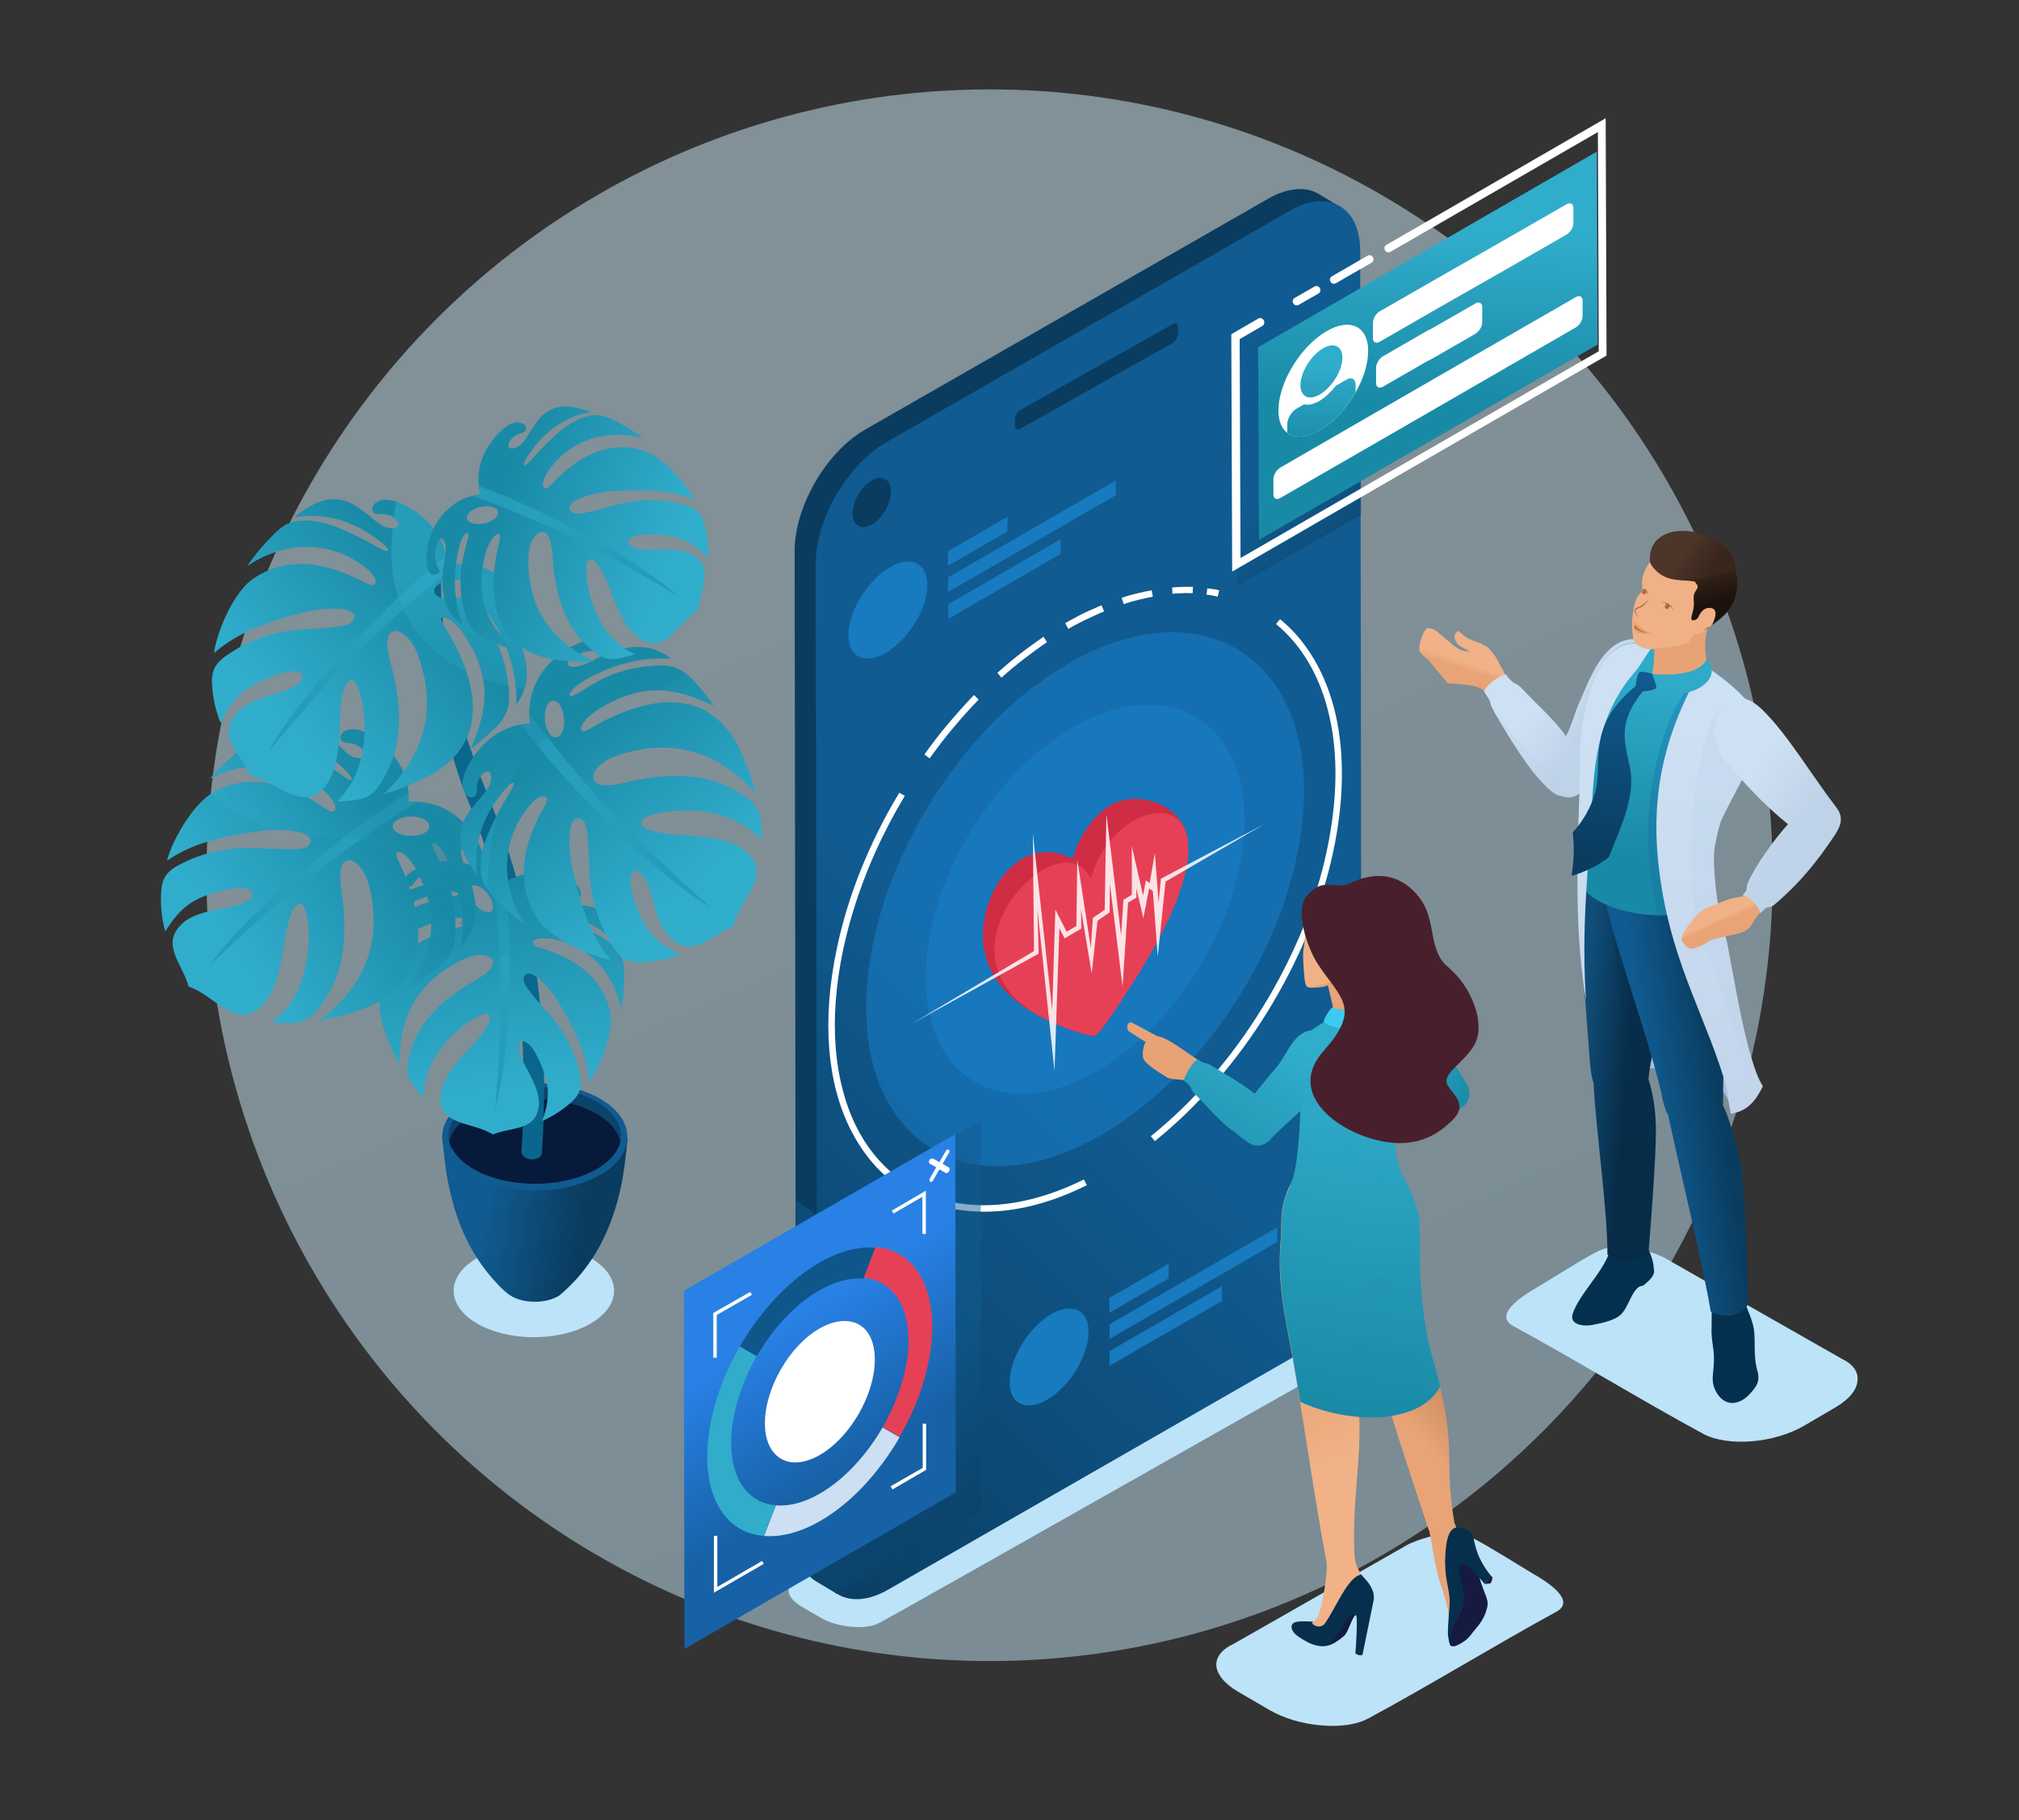 <?xml version="1.0" encoding="utf-8"?>
<!-- Generator: Adobe Illustrator 24.1.0, SVG Export Plug-In . SVG Version: 6.00 Build 0)  -->
<svg version="1.1" id="Layer_1" xmlns="http://www.w3.org/2000/svg" xmlns:xlink="http://www.w3.org/1999/xlink" x="0px" y="0px"
	 viewBox="0 0 700 631.2" style="enable-background:new 0 0 700 631.2;" xml:space="preserve">
<rect x="0" y="0" width="700" height="631.2" fill="#333333" stroke="none"/>
<style type="text/css">
	.st0{opacity:0.5;fill-rule:evenodd;clip-rule:evenodd;fill:url(#SVGID_1_);}
	.st1{fill-rule:evenodd;clip-rule:evenodd;fill:#BCE3F8;}
	.st2{fill-rule:evenodd;clip-rule:evenodd;fill:url(#SVGID_2_);}
	.st3{fill-rule:evenodd;clip-rule:evenodd;fill:#0B436A;}
	.st4{fill-rule:evenodd;clip-rule:evenodd;fill:#071A3B;}
	.st5{fill-rule:evenodd;clip-rule:evenodd;fill:#105B90;}
	.st6{fill-rule:evenodd;clip-rule:evenodd;fill:#0A668C;}
	.st7{fill-rule:evenodd;clip-rule:evenodd;fill:url(#SVGID_3_);}
	.st8{opacity:0.5;fill-rule:evenodd;clip-rule:evenodd;fill:url(#SVGID_4_);}
	.st9{opacity:0.5;fill-rule:evenodd;clip-rule:evenodd;fill:url(#SVGID_5_);}
	.st10{fill-rule:evenodd;clip-rule:evenodd;fill:url(#SVGID_6_);}
	.st11{opacity:0.5;fill-rule:evenodd;clip-rule:evenodd;fill:url(#SVGID_7_);}
	.st12{opacity:0.5;fill-rule:evenodd;clip-rule:evenodd;fill:url(#SVGID_8_);}
	.st13{fill-rule:evenodd;clip-rule:evenodd;fill:url(#SVGID_9_);}
	.st14{opacity:0.5;fill-rule:evenodd;clip-rule:evenodd;fill:url(#SVGID_10_);}
	.st15{opacity:0.5;fill-rule:evenodd;clip-rule:evenodd;fill:url(#SVGID_11_);}
	.st16{fill-rule:evenodd;clip-rule:evenodd;fill:url(#SVGID_12_);}
	.st17{opacity:0.5;fill-rule:evenodd;clip-rule:evenodd;fill:url(#SVGID_13_);}
	.st18{opacity:0.5;fill-rule:evenodd;clip-rule:evenodd;fill:url(#SVGID_14_);}
	.st19{fill-rule:evenodd;clip-rule:evenodd;fill:url(#SVGID_15_);}
	.st20{opacity:0.5;fill-rule:evenodd;clip-rule:evenodd;fill:url(#SVGID_16_);}
	.st21{fill-rule:evenodd;clip-rule:evenodd;fill:#0A3C5F;}
	.st22{fill-rule:evenodd;clip-rule:evenodd;fill:url(#SVGID_17_);}
	.st23{fill-rule:evenodd;clip-rule:evenodd;fill:#FFFFFF;}
	.st24{opacity:0.5;fill-rule:evenodd;clip-rule:evenodd;fill:#1B83CE;}
	.st25{fill-rule:evenodd;clip-rule:evenodd;fill:#CE2D43;}
	.st26{fill-rule:evenodd;clip-rule:evenodd;fill:#E64056;}
	.st27{opacity:0.85;fill-rule:evenodd;clip-rule:evenodd;fill:#FFFFFF;}
	.st28{fill-rule:evenodd;clip-rule:evenodd;fill:#187ABF;}
	.st29{opacity:0.5;fill-rule:evenodd;clip-rule:evenodd;fill:url(#SVGID_18_);}
	.st30{fill-rule:evenodd;clip-rule:evenodd;fill:url(#SVGID_19_);}
	.st31{fill-rule:evenodd;clip-rule:evenodd;fill:url(#SVGID_20_);}
	.st32{opacity:0.5;fill-rule:evenodd;clip-rule:evenodd;fill:url(#SVGID_21_);}
	.st33{fill-rule:evenodd;clip-rule:evenodd;fill:url(#SVGID_22_);}
	.st34{fill-rule:evenodd;clip-rule:evenodd;fill:#CDDFF2;}
	.st35{fill-rule:evenodd;clip-rule:evenodd;fill:#31ACCB;}
	.st36{fill-rule:evenodd;clip-rule:evenodd;fill:#0F578A;}
	.st37{fill-rule:evenodd;clip-rule:evenodd;fill:#A5C0DD;}
	.st38{fill-rule:evenodd;clip-rule:evenodd;fill:#F0B186;}
	.st39{fill-rule:evenodd;clip-rule:evenodd;fill:url(#SVGID_23_);}
	.st40{fill-rule:evenodd;clip-rule:evenodd;fill:url(#SVGID_24_);}
	.st41{opacity:0.35;fill-rule:evenodd;clip-rule:evenodd;fill:#BDD1E7;}
	.st42{fill-rule:evenodd;clip-rule:evenodd;fill:#04304F;}
	.st43{fill-rule:evenodd;clip-rule:evenodd;fill:url(#SVGID_25_);}
	.st44{opacity:0.3;fill-rule:evenodd;clip-rule:evenodd;fill:#04304F;}
	.st45{fill-rule:evenodd;clip-rule:evenodd;fill:url(#SVGID_26_);}
	.st46{fill-rule:evenodd;clip-rule:evenodd;fill:url(#SVGID_27_);}
	.st47{opacity:0.3;fill-rule:evenodd;clip-rule:evenodd;fill:#1466A0;}
	.st48{fill-rule:evenodd;clip-rule:evenodd;fill:url(#SVGID_28_);}
	.st49{fill-rule:evenodd;clip-rule:evenodd;fill:url(#SVGID_29_);}
	.st50{fill-rule:evenodd;clip-rule:evenodd;fill:#E7A376;}
	.st51{fill-rule:evenodd;clip-rule:evenodd;fill:#2FAAC8;}
	.st52{fill-rule:evenodd;clip-rule:evenodd;fill:url(#SVGID_30_);}
	.st53{fill-rule:evenodd;clip-rule:evenodd;fill:url(#SVGID_31_);}
	.st54{fill-rule:evenodd;clip-rule:evenodd;fill:#AA6F48;}
	.st55{fill-rule:evenodd;clip-rule:evenodd;fill:#EA9F6F;}
	.st56{fill-rule:evenodd;clip-rule:evenodd;fill:url(#SVGID_32_);}
	.st57{fill-rule:evenodd;clip-rule:evenodd;fill:url(#SVGID_33_);}
	.st58{fill-rule:evenodd;clip-rule:evenodd;fill:url(#SVGID_34_);}
	.st59{fill-rule:evenodd;clip-rule:evenodd;fill:#1F202B;}
	.st60{fill-rule:evenodd;clip-rule:evenodd;fill:#161A40;}
	.st61{fill-rule:evenodd;clip-rule:evenodd;fill:#052F4D;}
	.st62{fill-rule:evenodd;clip-rule:evenodd;fill:url(#SVGID_35_);}
	.st63{fill-rule:evenodd;clip-rule:evenodd;fill:url(#SVGID_36_);}
	.st64{fill-rule:evenodd;clip-rule:evenodd;fill:url(#SVGID_37_);}
	.st65{fill-rule:evenodd;clip-rule:evenodd;fill:url(#SVGID_38_);}
	.st66{opacity:0.3;fill-rule:evenodd;clip-rule:evenodd;fill:url(#SVGID_39_);}
	.st67{fill-rule:evenodd;clip-rule:evenodd;fill:#3CCBEF;}
	.st68{fill-rule:evenodd;clip-rule:evenodd;fill:#48202D;}
</style>
<g>
	<linearGradient id="SVGID_1_" gradientUnits="userSpaceOnUse" x1="293.299" y1="189.619" x2="428.897" y2="499.872">
		<stop  offset="0" style="stop-color:#D2EEFC"/>
		<stop  offset="1" style="stop-color:#C3E6F7"/>
	</linearGradient>
	<ellipse class="st0" cx="343.1" cy="303.5" rx="271.5" ry="272.5"/>
	<g>
		<g>
			<g>
				<g>
					<ellipse class="st1" cx="185.1" cy="447.6" rx="27.8" ry="16.1"/>
					<g>
						<linearGradient id="SVGID_2_" gradientUnits="userSpaceOnUse" x1="168.818" y1="417.479" x2="201.624" y2="423.235">
							<stop  offset="0" style="stop-color:#105B91"/>
							<stop  offset="1" style="stop-color:#0A3C5F"/>
						</linearGradient>
						<path class="st2" d="M217.6,394.6c-1.4,0-59-0.2-64.2-0.2c0,1.2,0.2,2.5,0.3,3.6c0.5,5.3,1.2,10.7,2.5,15.8c0,0,0,0.1,0,0.1
							c2.4,10.2,6.6,19.9,13.3,28c1.7,2.1,5.3,6.1,7.7,7.5c4.4,2.6,11.6,2.7,16.1,0.2c0.6-0.3,1.1-0.7,1.5-1.1c3.4-3,6.5-6.3,9.1-10
							c5.4-7.5,8.9-16.2,11-25.2C216.3,407.2,217,400.9,217.6,394.6z"/>
						<path class="st3" d="M185.4,376.4c17,0,30.8,7.8,30.8,17.4c0,9.6-13.8,17.4-30.8,17.4c-17,0-30.8-7.8-30.8-17.4
							C154.6,384.2,168.4,376.4,185.4,376.4z"/>
						<path class="st4" d="M185.4,381.1c16.5,0,29.9,7.6,29.9,16.9c0,4.5-10.8,12.5-30,13.4c-19.2,0.9-29.2-9.4-29.8-13.4
							C155.5,388.7,168.9,381.1,185.4,381.1z"/>
						<path class="st5" d="M185.4,375.6c17.8,0,32.1,8.3,32.1,18.6c0,10.3-14.4,18.6-32.1,18.6c-17.8,0-32.1-8.3-32.1-18.6
							C153.3,383.9,167.7,375.6,185.4,375.6L185.4,375.6z M185.4,376.9c-16.5,0-29.9,7.6-29.9,16.9c0,9.3,13.4,16.9,29.9,16.9
							c16.5,0,29.9-7.6,29.9-16.9C215.3,384.5,201.9,376.9,185.4,376.9z"/>
						<path class="st5" d="M216.9,398c-3,8.5-16,14.8-31.5,14.8c-15.1,0-27.8-6-31.2-14.2l0-0.1l0.6-0.1l1.8-0.3l0.1,0
							c3.5,7.1,15.1,12.4,28.8,12.4c14.1,0,25.9-5.5,29.1-12.9l1.7,0.1L216.9,398L216.9,398z M154.1,398.4l0.5-0.3L154.1,398.4
							L154.1,398.4z"/>
					</g>
				</g>
				<path class="st6" d="M180.8,399.3c3.9-58.4-8-95.5-18.6-121.8c-9.8-24.3-15.2-56.7-9.7-93.7c0.9,25.8-1.8,46.1,16.3,91.1
					c10.9,27,23,64.8,19.1,124.7C187.7,403.2,180.6,402.5,180.8,399.3z"/>
			</g>
			<g>
				<g>
					<g>
						<linearGradient id="SVGID_3_" gradientUnits="userSpaceOnUse" x1="176.981" y1="377.823" x2="169.264" y2="305.119">
							<stop  offset="0" style="stop-color:#31ADCC"/>
							<stop  offset="0.995" style="stop-color:#198AA6"/>
						</linearGradient>
						<path class="st7" d="M173,307.7c6.7-5.8,14.9-6,22.1-3.5c2.6,0.9,5.3,2.1,6.1,4.9c0.6,1.9-0.5,2.7-1.2,2.9
							c-1.7,0.5-2.7-3-6-3.1c-4-0.2-2.3,2.7,0.2,3.9c1.6,0.8,5.8,0.8,9.7,1.5c6.5,1.1,9.6,5.2,10.9,11.5c0.3,1.3,0.5,2.6,0.7,3.9
							c-3.1-3.9-9.4-11.6-24.2-13c-3.2-0.3-3.6,0.7-0.2,1.6c11.3,3.1,18.1,6,22.1,10.4c2.7,2.9,3.2,5.2,3.2,9.2c0,3.9-0.3,8-1,12.1
							c-2.5-12.7-11.7-23-25.4-24.6c-5.6-0.6-6.6,2.1-3.8,2.9c6.2,2,22.3,6.8,25.4,23.1c1.2,6.7-3.3,18.5-7.4,23.8
							c-0.5-8-3.6-15.2-7.8-22.8c-2.3-4.3-5.2-9.2-9.2-12.7c-3.4-3-5.5-2.6-5.7,0c-0.1,2.4,6.7,9.3,10.3,13.6
							c3.9,4.7,7.1,10.8,8.6,16.9c1.3,5.2,1.7,8.4-2.2,11.9c-3,2.7-6.3,4.9-10.2,6.6c2.9-8.3,2.7-13.2-1.6-22.1
							c-1.4-2.8-3.1-5.2-4.9-5.5c-2.2-0.3-2,3.5,0,7.3c2.7,5.3,6.3,10.8,5.1,16.3c-1.6,7.4-9.4,6.1-15.7,8.7
							c-6.8-4.4-19.2-3-18.2-13.2c0.6-6.2,5.4-11.7,11.2-17.9c3.7-3.9,7.5-9.3,5.3-10.6c-2.6-1.5-22.9,11.3-22.2,28.9
							c-1.3-1.3-2.5-2.7-3.7-4.2c-3.2-4.2-2.3-7.7-0.6-13c2.9-8.9,10.2-16.6,22-23.4c4.2-2.4,7.2-5,6-7.3c-0.9-1.6-5-2.4-9.9-0.1
							c-16.8,7.8-22.7,21.3-22.2,36.7c-2.1-3.7-3.8-7.6-5.2-11.6c-6.6-19.1,5.2-30,23.1-35.4c4.2-1.3,6.2-1.3,6.7-2
							c1-1.3-2.9-2.6-7.7-1.7c-15.6,3.2-21.3,11-25.9,23.1c-0.4-2.8-0.6-5.6-0.7-8.3c-0.2-5.4,0.6-8.6,5.1-12.4
							c8.8-7.4,15-8.4,22.6-10c4.4-0.9,1.5-2.1-1.4-1.9c-3.1,0.3-9.8,2.4-13.9,4.5c-5.6,2.9-9.1,5.9-11.9,9
							c1.2-8.5,8.1-12.7,16-15.2c2.2-0.7,4-1.1,5.8-2.2c1.8-1.1,3.3-3.5-0.8-3c-3.1,0.3-6.2,2.4-7.7,5.1c-0.8,0.1-1.7-0.4-2.1-1.3
							c-1.5-3.5,7.4-6.3,9.9-6.8C156.3,298,166.1,298.1,173,307.7L173,307.7z M169.1,309.9c-1.9-2.4-4.5-3.5-5.7-2.5
							c-1.3,1-0.7,3.7,1.2,6.1c1.9,2.4,4.5,3.5,5.7,2.5C171.5,315.1,171,312.3,169.1,309.9z"/>
						<linearGradient id="SVGID_4_" gradientUnits="userSpaceOnUse" x1="175.467" y1="327.712" x2="164.967" y2="374.506">
							<stop  offset="0" style="stop-color:#31ADCC"/>
							<stop  offset="0.995" style="stop-color:#198AA6"/>
						</linearGradient>
						<path class="st8" d="M175.1,306.1c2.6,18.8,2.1,60.6-3.5,78.6c2.6-29,2.8-49-0.4-78.3c0-0.3,0-0.5,0-0.8
							c0.6,0.6,1.1,1.3,1.7,2.1C173.7,307.1,174.4,306.5,175.1,306.1L175.1,306.1z"/>
					</g>
					<linearGradient id="SVGID_5_" gradientUnits="userSpaceOnUse" x1="176.712" y1="375.288" x2="169.238" y2="304.875">
						<stop  offset="0" style="stop-color:#31ADCC"/>
						<stop  offset="0.995" style="stop-color:#198AA6"/>
					</linearGradient>
					<path class="st9" d="M173,307.7c6.7-5.8,14.9-6,22.1-3.5c2.6,0.9,5.3,2.1,6.1,4.9c0.6,1.9-0.5,2.7-1.2,2.9
						c-1.7,0.5-2.7-3-6-3.1c-4-0.2-2.3,2.7,0.2,3.9c1.6,0.8,5.8,0.8,9.7,1.5c6.5,1.1,9.6,5.2,10.9,11.5c0.3,1.3,0.5,2.6,0.7,3.9
						c-3.1-3.9-9.4-11.6-24.2-13c-3.2-0.3-3.6,0.7-0.2,1.6c11.3,3.1,18.1,6,22.1,10.4c2.7,2.9,3.2,5.2,3.2,9.2c0,3.9-0.3,8-1,12.1
						c-2.5-12.7-11.7-23-25.4-24.6c-5.6-0.6-6.6,2.1-3.8,2.9c6.2,2,22.3,6.8,25.4,23.1c0.3,1.8,0.2,4-0.2,6.4
						c-6.5-10.1-22.1-20.5-36.9-26.8c-1.2,1.1-2.4,2.3-3.6,3.4c0.2-0.6,0.1-1.2-0.2-1.7c-0.9-1.6-5-2.4-9.9-0.1
						c-13.3,6.2-19.8,15.9-21.6,27.3c-1.3,0.7-2.7,1.4-4.1,2.1c-0.6-1.4-1.1-2.8-1.6-4.3c-6.6-19.1,5.2-30,23.1-35.4
						c4.2-1.3,6.2-1.3,6.7-2c1-1.3-2.9-2.6-7.7-1.7c-15.6,3.2-21.3,11-25.9,23.1c-0.4-2.8-0.6-5.6-0.7-8.3
						c-0.2-5.4,0.6-8.6,5.1-12.4c8.8-7.4,15-8.4,22.6-10c4.4-0.9,1.5-2.1-1.4-1.9c-3.1,0.3-9.8,2.4-13.9,4.5
						c-5.6,2.9-9.1,5.9-11.9,9c1.2-8.5,8.1-12.7,16-15.2c2.2-0.7,4-1.1,5.8-2.2c1.8-1.1,3.3-3.5-0.8-3c-3.1,0.3-6.2,2.4-7.7,5.1
						c-0.8,0.1-1.7-0.4-2.1-1.3c-1.5-3.5,7.4-6.3,9.9-6.8C156.3,298,166.1,298.1,173,307.7L173,307.7z M146.8,355.1
						c6.7-4.6,12.7-10,18.6-15.5c-0.3,0.2-0.5,0.3-0.8,0.5C156.6,344.6,150.7,349.6,146.8,355.1L146.8,355.1z M169.1,309.9
						c-1.9-2.4-4.5-3.5-5.7-2.5c-1.3,1-0.7,3.7,1.2,6.1c1.9,2.4,4.5,3.5,5.7,2.5C171.5,315.1,171,312.3,169.1,309.9z"/>
				</g>
				<g>
					<g>
						<linearGradient id="SVGID_6_" gradientUnits="userSpaceOnUse" x1="77.814" y1="323.292" x2="134.823" y2="287.064">
							<stop  offset="0" style="stop-color:#31ADCC"/>
							<stop  offset="0.995" style="stop-color:#198AA6"/>
						</linearGradient>
						<path class="st10" d="M141.7,278c0.4-10.3-5.3-17.9-12.8-22.7c-2.7-1.7-5.7-3.3-8.9-2c-2.1,0.8-2.1,2.4-1.8,3.2
							c0.7,1.9,4.7,0.3,7.2,3.1c3.1,3.5-0.7,4-3.7,2.6c-1.8-0.9-4.9-4.7-8.3-7.7c-5.7-5.1-11.7-4.9-18.3-1.6c-1.3,0.7-2.7,1.4-4,2.2
							c5.8,0,17.3,0.1,29.3,12.7c2.6,2.7,1.9,3.8-1.3,1.4c-11-8.1-18.5-12.1-25.4-12.6c-4.6-0.3-7.1,0.9-10.7,3.7
							c-3.6,2.8-7,6.1-10.2,9.7c13.4-6.9,29.4-6,40.7,5.3c4.6,4.6,2.9,7.5,0.1,5.6c-6.3-4.2-22.3-15.4-39.4-6.3
							c-6.9,3.7-14.4,16.4-16.3,23.9c7.7-5.4,16.4-7.7,26.4-9.4c5.6-1,12.1-1.9,18.2-0.8c5.2,0.9,6.4,3.2,4.1,5.2
							c-2.1,1.8-13.3,0.6-19.8,0.5c-7.1-0.1-15,1.4-21.6,4.4c-5.7,2.6-8.9,4.5-9.3,10.6c-0.3,4.7,0.1,9.3,1.4,14
							c5.4-8.7,10-12,21.3-14.5c3.6-0.8,7-1,8.5,0.5c1.9,1.8-1.7,4.3-6.6,5.4c-6.8,1.4-14.4,2.1-18.5,7.1c-5.6,6.7,1.3,13,3.4,20.6
							c9,3,16.5,15.3,25.1,7c5.2-5,6.8-13.3,8.2-23.1c0.9-6.2,3-13.6,5.8-12.5c3.3,1.2,6.2,29-10.2,41c2.1,0.2,4.3,0.3,6.5,0.3
							c6.1-0.1,8.7-3.4,12.2-8.8c6-9.1,7.7-21.3,5.4-37c-0.8-5.6-0.6-10.2,2.3-10.7c2.1-0.3,5.8,2.8,7.3,8.9
							c5.1,20.9-2.9,36-17.3,46.7c4.8-0.8,9.6-2,14.3-3.7c22.2-7.8,23.5-26.5,15.4-46.6c-1.9-4.8-3.3-6.5-3-7.6
							c0.5-1.9,4.5,0.7,7.1,5.8c8.4,16.5,5.4,27.3-2.3,40.3c2.9-1.7,5.6-3.5,8.1-5.4c5-3.8,7.4-6.8,7.6-13.6
							c0.3-13.3-3.2-19.7-7.2-27.9c-2.3-4.7,0.9-2.9,2.8-0.1c2,3,4.9,10.6,5.9,15.9c1.4,7.2,1.2,12.6,0.5,17.3
							c6.9-7.2,5.7-16.5,2.2-25.5c-1-2.4-1.9-4.5-2.2-6.8c-0.3-2.4,0.8-5.5,3.3-1.5c1.9,3.1,2.3,7.4,0.9,10.7
							c0.5,0.8,1.6,1.2,2.7,0.9c4.3-1.2,0.4-11.3-1-13.9C162.6,286.2,155.4,277.4,141.7,278L141.7,278z M142.5,283.1
							c3.5,0,6.4,1.5,6.4,3.4c0,1.9-2.9,3.4-6.4,3.4c-3.5,0-6.4-1.5-6.4-3.4C136.1,284.7,139,283.1,142.5,283.1z"/>
						<linearGradient id="SVGID_7_" gradientUnits="userSpaceOnUse" x1="121.194" y1="290.828" x2="86.613" y2="333.747">
							<stop  offset="0" style="stop-color:#31ADCC"/>
							<stop  offset="0.995" style="stop-color:#198AA6"/>
						</linearGradient>
						<path class="st11" d="M141.6,274.8c-19,11.2-56.6,41.9-69,60c24.5-23.3,42.5-38,71.5-56.3c0.3-0.2,0.5-0.4,0.7-0.5
							c-1-0.1-2-0.1-3.1,0C141.8,276.9,141.7,275.8,141.6,274.8L141.6,274.8z"/>
					</g>
					<linearGradient id="SVGID_8_" gradientUnits="userSpaceOnUse" x1="93.012" y1="309.293" x2="137.275" y2="281.166">
						<stop  offset="0" style="stop-color:#31ADCC"/>
						<stop  offset="0.995" style="stop-color:#198AA6"/>
					</linearGradient>
					<path class="st12" d="M141.7,278c0.4-10.3-5.3-17.9-12.8-22.7c-2.7-1.7-5.7-3.3-8.9-2c-2.1,0.8-2.1,2.4-1.8,3.2
						c0.7,1.9,4.7,0.3,7.2,3.1c3.1,3.5-0.7,4-3.7,2.6c-1.8-0.9-4.9-4.7-8.3-7.7c-5.7-5.1-11.7-4.9-18.3-1.6c-1.3,0.7-2.7,1.4-4,2.2
						c5.8,0,17.3,0.1,29.3,12.7c2.6,2.7,1.9,3.8-1.3,1.4c-11-8.1-18.5-12.1-25.4-12.6c-4.6-0.3-7.1,0.9-10.7,3.7
						c-3.6,2.8-7,6.1-10.2,9.7c13.4-6.9,29.4-6,40.7,5.3c4.6,4.6,2.9,7.5,0.1,5.6c-6.3-4.2-22.3-15.4-39.4-6.3
						c-0.4,0.2-0.7,0.4-1.1,0.7c7.8,6.3,14.1,10.3,22.1,12.6c2.5-0.1,4.9,0,7.3,0.4c2.1,0.4,3.5,0.9,4.3,1.6
						c2.8,0.3,5.8,0.4,9.1,0.4c10.2,0.1,17.3,3.1,22.1,7.9c-0.5-1-0.7-1.6-0.6-2.1c0.5-1.8,4.1,0.5,6.7,5.2l0.1-0.1l0,0l0.1,0
						l0.1-0.1l0,0l0.1,0l0.1,0l0,0l0.1,0l0.1,0l0.1,0l0.1,0l0.1,0l0.1,0l0.1,0l0,0l0.1,0l0.1,0l0.1,0l0,0l0.1,0l0.1,0l0,0l0.1,0
						l0.1,0h0l0.1,0l0.1,0l0,0l0.1,0l0.1,0l0,0l0.1,0l0.1,0l0,0l0.1,0l0.1,0l0,0l0.1,0l0.1,0l0,0l0.1,0l0.1,0l0.1,0l0,0l0.1,0l0.1,0
						l0,0l0.1,0l0.1,0l0,0l0.1,0l0.1,0l0,0l0.1,0l0.1,0l0,0l0.1,0l0.1,0l0.1,0l0.1,0l0,0l0.1,0l0.1,0l0,0l0.1,0l0.1,0l0,0l0.1,0
						l0.1,0l0,0l0.1,0l0.1,0l0,0l0,0l0.1,0l0,0l0,0l0.1,0l0,0l0,0l0.1,0l0.1,0l0,0l0.1,0l0.1,0l0,0l0.1,0l0.1,0l0,0l0.1,0l0.1,0l0,0
						l0,0l0.2,0l0,0l0,0l0,0l0,0l0.1,0l0,0l0,0l0,0l0,0l0,0l0,0l0,0l0,0l0,0l0,0l0,0l0,0l0,0l0,0l0,0l0,0l0,0l0,0l0,0l0,0l0,0l0,0
						l0,0l0,0l0,0l0,0l0,0l0,0l0,0l0,0l0,0l0,0l0,0l0,0l0,0l0,0h0l0,0l0,0l0,0l0,0l0,0l0,0l0,0l0,0l0.1,0l0,0l0,0l0,0l0,0l0,0l0,0
						l0,0c-0.6-1.1-1.1-2.3-1.7-3.5c-2.3-4.7,0.9-2.9,2.8-0.1c0.5,0.8,1.2,2,1.8,3.3l0.1,0l0.1,0l0.1,0h0.1h0.1l0.1,0l0.1,0h0l0.1,0
						l0.2,0h0l0.1,0l0,0l0.1,0l0.1,0l0.1,0l0,0l0.1,0l0.1,0l0.1,0l0.1,0l0,0l0.1,0l0.1,0l0.1,0l0.1,0l0.1,0l0,0l0.1,0l0.2,0l0.1,0
						l0,0l0.1,0l0.2,0l0.1,0l0.1,0l0.1,0l0.1,0l0,0l0.1,0l0.1,0l0.1,0l0.1,0l0.1,0l0,0l0.1,0l0.2,0l0.1,0l0,0l0,0l0,0l0.3,0l0,0l0,0
						l0,0l0.2,0l0.1,0l0,0l0.1,0l0.2,0l0.1,0l0.1,0l0,0l0.3,0.1l0,0c-0.3-1-0.6-2-0.7-3c-0.3-2.4,0.8-5.5,3.3-1.5
						c1.1,1.7,1.7,3.9,1.7,6l0.1,0l0.2,0.1l0.1,0l0.1,0c0.1,0.1,0.2,0.1,0.4,0.2l0.1,0l0.2,0.1l0.1,0l0.1,0l0.2,0.1l0.1,0l0.1,0
						l0.1,0l0.2,0.1l0.1,0l0.1,0l0.1,0l0.2,0.1l0,0l0.1,0l0.1,0l0.1,0l0,0l0.2,0.1l0.1,0l0.1,0l0.1,0l0,0l0.2,0.1l0.1,0l0.1,0l0.1,0
						l0.1,0l0.1,0l0,0l0.1,0l0.1,0l0.1,0.1l0.1,0l0.1,0.1l0.1,0l0.1,0.1l0.1,0c0.2-3.5-2-8.9-2.9-10.8
						C162.6,286.2,155.4,277.4,141.7,278L141.7,278z M145.5,304.1L145.5,304.1L145.5,304.1l0.1-0.1l0.1,0l0.1,0l0.1,0l0,0l0.1,0
						l0.1,0l0.1,0l0.1,0l0,0l0.1,0l0.1,0l0,0l0.1,0l0,0l0,0l0.1,0l0,0l0,0l0.1,0l0,0l0,0l0.1,0l0,0l0,0l0.1,0l0,0l0.1,0l0.1,0l0,0
						l0.1,0l0.1,0l0,0l0.1,0l0.1,0l0.1,0l0.1,0l0,0l0.1,0l0.1,0l0,0l0.1,0l0,0l0,0l0.1,0l0,0l0,0l0.1,0l0,0l0,0l0.1,0l0,0l0,0l0.1,0
						l0,0l0.1,0l0.1,0l0,0l0.1,0l0.1,0l0,0l0.1,0l0.1,0l0,0l0.1,0l0,0l0.1,0l0.1,0l0,0l0.1,0l0.1,0l0.1,0l0,0l0,0l0.1,0l0,0l0.1,0
						l0,0l0.1,0l0,0l0.1,0l0.1,0l0,0l0.1,0l0.1,0l0,0l0.1,0l0.1,0c4.1-0.4,2.6,1.9,0.8,3l-0.1,0l0,0l0,0l0,0l0,0l-0.1,0l0,0l-0.1,0
						l0,0l0,0l0,0l0,0l-0.1,0l0,0l-0.1,0l0,0l0,0l0,0l0,0l-0.1,0l0,0l-0.1,0l0,0l0,0l0,0l0,0l-0.1,0l0,0l-0.1,0l0,0l0,0l0,0l0,0
						l-0.1,0l0,0l-0.1,0l0,0l0,0l0,0l0,0l-0.1,0l0,0l-0.1,0l0,0l-0.1,0l0,0l0,0l-0.1,0l0,0l-0.1,0l0,0l-0.1,0l0,0l0,0l-0.1,0l0,0
						l-0.1,0l0,0l-0.1,0l0,0l0,0l-0.1,0l0,0l-0.1,0l0,0l-0.1,0l0,0l0,0l-0.1,0l0,0l-0.1,0l0,0l-0.1,0l0,0l0,0l-0.1,0l0,0l-0.1,0l0,0
						l-0.1,0l0,0l0,0l-0.1,0l0,0l-0.1,0l0,0l-0.1,0l0,0l0,0l-0.1,0l0,0l-0.1,0l0,0l-0.1,0l0,0l0,0l0,0l0,0l-0.1,0l0,0l-0.1,0l0,0
						l0,0l0,0l0,0l-0.1,0h0l-0.1,0l0,0l0,0l0,0l0,0C146.4,306,146,305.1,145.5,304.1L145.5,304.1z M148.1,310.8
						c0.2,0.7,0.4,1.4,0.5,2.1l0.1,0l0.1,0l0,0l0.1,0l0.1,0l0.1,0l0,0l0.1,0l0.1,0l0.1,0l0,0l0.1,0l0.1,0l0.1,0l0,0l0.1,0l0.1,0
						l0.1,0l0.1,0l0.2-0.1l0,0l0.1,0l0.1,0l0.1,0l0,0l0.1,0l0.1,0l0.1,0l0,0l0.1,0l0.2,0l0,0l0.2-0.1l0.1,0l0.1,0l0.1,0l0.1,0l0,0
						l0.1,0l0.1,0l0.1,0l0,0l0.1,0l0.1,0l0.1,0l0,0l0.1,0l0.1,0l0.1,0l0,0l0.1,0l0.1,0l0.1,0l0.1,0l0.1,0l0.1,0l0,0l0.1,0l0.1,0
						l0.1,0l0,0l0.1,0l0.1,0l0.1,0l0,0l0.1,0l0.1,0l0.1,0l0,0l0.1,0l0.1,0l0.1,0l0.1,0l0.1,0l0.1,0l0,0l0.1,0l0.1,0l0.1,0l0,0l0.1,0
						l0.1,0l0.1,0l0,0l0,0l0,0l0,0l0,0l0,0l0,0l0,0l0,0l0,0l0,0l0,0l0,0l0,0l0,0l0,0l0,0l0,0l0,0l0,0l0,0l0,0l0,0l0,0l0,0l0,0l0,0
						l0,0l0,0l0,0l0,0l0,0l0,0l0,0l0,0l0,0l0,0l0,0l0,0l0,0l0,0l0,0l0,0l0,0l0,0l0,0l0,0l0,0l0,0l0,0l0,0l0,0l0,0l0,0l0,0l0,0l0,0
						l0,0l0,0c-0.1-0.6-0.3-1.2-0.4-1.8l0,0l0,0h0l0,0l0,0l0,0l0,0l0,0l0,0l0,0l0,0l0,0l0,0l0,0l0,0l0,0l0,0l0,0l0,0l0,0l0,0l0,0
						l0,0l0,0h0l0,0h0l0,0h0l0,0h0h0h0h0h0l0,0h0h0l0,0h0l0,0l-0.1,0l0,0l0,0l0,0l0,0l-0.2,0l0,0l0,0l0,0l0,0l0,0l0,0l0,0l0,0l0,0
						l0,0l0,0l0,0l0,0l0,0l0,0l0,0l0,0l-0.1,0l-0.1,0l0,0l-0.1,0l-0.1,0l0,0l-0.1,0l-0.1,0l0,0l-0.1,0l-0.1,0l0,0l-0.1,0l-0.1,0l0,0
						l-0.1,0l0,0l0,0l-0.1,0l0,0l-0.1,0l-0.1,0l0,0l-0.1,0l-0.1,0l0,0l-0.1,0l-0.1,0l0,0l-0.1,0l-0.1,0l0,0l-0.1,0l-0.1,0l0,0
						l-0.1,0l-0.1,0l0,0l-0.1,0l-0.1,0l0,0l-0.1,0l-0.1,0l0,0l-0.1,0l-0.1,0l0,0l-0.1,0l-0.1,0l0,0l-0.1,0l-0.1,0l-0.1,0l-0.1,0l0,0
						l-0.1,0l-0.1,0l0,0l-0.1,0l-0.1,0l0,0l-0.1,0l-0.1,0l0,0l-0.3,0.1l-0.1,0l0,0l-0.1,0l-0.1,0l0,0l-0.1,0l-0.1,0l0,0l-0.1,0
						l-0.1,0l0,0l-0.1,0l-0.1,0l0,0l-0.1,0l-0.1,0l-0.2,0.1l0,0l-0.1,0l-0.1,0l0,0l-0.2,0.1l-0.1,0l-0.4,0.1L148.1,310.8
						L148.1,310.8L148.1,310.8z M149.5,320.2c0,1.6-0.1,3.2-0.4,4.7l0,0l0.1,0c0.2-0.1,0.4-0.2,0.6-0.3l0,0c0.2-0.1,0.5-0.2,0.7-0.3
						l0,0c0.2-0.1,0.5-0.2,0.7-0.3l0,0l0.1,0l0.7-0.2l0.1,0c0.3-0.1,0.5-0.2,0.8-0.3l0,0c0.5-0.2,1-0.4,1.6-0.5l0,0
						c0.3-0.1,0.5-0.2,0.8-0.3l0,0c0.3-0.1,0.5-0.2,0.8-0.3l0,0l0,0l0,0l0,0l0,0l0,0l0,0l0,0l0,0l0,0l0,0l0,0l0,0l0,0l0,0l0,0l0,0
						l0,0l0,0l0,0l0,0l0,0l0,0l0,0l0,0l0,0l0,0l0,0l0,0l0,0l0,0l0,0l0,0l0,0l0,0l0,0l0,0l0,0l0,0l0,0l0,0l0,0h0l0,0l0,0l0,0l0,0l0,0
						l0,0l0,0l0,0l0,0l0,0l0,0l0,0l0,0l0,0l0,0l0,0l0,0l0,0l0,0l0,0l0,0l0,0l0,0l0,0l0,0l0,0l0,0l0,0l0,0c0-1.3,0-2.4-0.1-3.6l0,0
						l0,0l0,0l0,0l0,0l0,0l0,0l0,0h0l0,0l0,0l0,0l0,0l0,0l0,0l0,0l0,0l0,0l-0.1,0l0,0l0,0l0,0l0,0l0,0l0,0l0,0l0,0l0,0l0,0l0,0l0,0
						l0,0l0,0l0,0l0,0l0,0l0,0l0,0l0,0l0,0l0,0l0,0l0,0l0,0l0,0l0,0l0,0l0,0l0,0l0,0l0,0l0,0l0,0l0,0l0,0l0,0l0,0l-0.1,0l0,0l0,0
						l0,0l0,0l0,0l0,0l0,0l0,0l0,0l0,0l0,0l0,0l0,0l0,0l-0.7,0.1l0,0l-0.1,0l-0.6,0.1l-0.1,0l0,0l0,0l-0.6,0.1l-0.1,0l0,0l-0.1,0
						l-0.5,0.1l-0.1,0l-0.1,0l-0.1,0l-0.1,0l-0.3,0.1l-0.1,0l-0.1,0l-0.1,0l-0.1,0l-0.2,0.1l-0.1,0l-0.1,0l-0.2,0.1l-0.1,0l-0.1,0
						l-0.1,0l-0.1,0l-0.1,0l-0.3,0.1l-0.1,0l-0.1,0l-0.1,0l-0.1,0l-0.1,0l-0.2,0.1l-0.1,0l-0.1,0L149.5,320.2L149.5,320.2
						L149.5,320.2z M160.3,318.4c0.1,1,0.1,2,0.1,2.9l0,0l0,0l0.1,0l0,0l0.1,0l0,0l0,0l0.1,0l0,0l0,0l0.1,0l0,0l0.1,0l0,0l0,0l0.1,0
						l0,0l0,0l0.1,0l0,0l0.1,0l0,0l0,0l0.1,0l0,0l0,0l0.1,0l0,0l0,0l0,0l0,0l0.1,0l0,0l0,0l0.1,0l0,0l0,0l0,0l0,0l0,0l0,0l0,0l0,0
						l0,0l0,0l0,0l0,0l0,0l0,0l0,0l0,0l0,0l0,0l0,0l0,0l0,0l0,0l0,0l0,0l0,0l0,0l0,0l0,0l0,0l0,0l0,0l0,0l0,0l0,0l0,0l0,0l0,0l0,0
						l0,0l0,0l0,0l0,0l0,0l0,0l0,0l0,0l0,0l0,0l0,0l0,0l0,0l0,0l0,0l0,0l0,0l0,0l0,0l0,0l0,0l0,0l0,0l0,0l0,0l0,0l0,0l0,0l0-0.1l0,0
						l0-0.1l0,0l0,0l0,0l0,0l0-0.1l0,0l0-0.1l0,0l0-0.1l0,0l0,0l0,0v0v0l0,0v0v0l0,0l0-0.1l0,0l0-0.1l0,0l0-0.1l0,0l0,0l0,0l0,0l0,0
						l0,0l0,0l0,0l0,0l0,0l0,0l0,0l0,0l0,0l0,0l0,0l0,0l0,0l0,0c0,0-0.1-0.1-0.1-0.1l0,0l0,0l0,0l0,0l0,0l0,0l0,0l0,0l0,0l0,0
						l-0.1,0l0,0l0,0l-0.1,0l0,0l-0.1,0l0,0l0,0l-0.1,0l0,0l0,0l-0.1,0l0,0l-0.1,0l-0.1,0l0,0l-0.1,0l0,0l-0.1,0l0,0l0,0l-0.1,0l0,0
						l0,0l-0.1,0l0,0l-0.1,0l-0.1,0l0,0l-0.1,0l0,0l-0.1,0l-0.1,0l0,0l-0.1,0l0,0l0,0l-0.1,0l0,0l-0.1,0l-0.1,0l0,0l-0.1,0
						L160.3,318.4L160.3,318.4L160.3,318.4z M164.7,313.8c-0.2-2.1-0.6-4.3-1.2-6.5l0,0l0,0l0,0l0,0l0,0l0,0l0,0l0,0l0,0l0,0l0,0
						c-1.3,1-0.7,3.7,1.2,6.1l0,0l0,0l0,0l0,0l0,0l0,0l0,0l0,0l0,0l0,0l0,0l0,0l0,0l0,0l0,0l0,0l0,0l0,0l0,0l0,0l0,0l0,0l0,0l0,0
						l0,0l0,0l0,0l0,0l0,0l0,0l0,0l0,0l0,0l0,0l0,0l0,0L164.7,313.8L164.7,313.8L164.7,313.8L164.7,313.8L164.7,313.8L164.7,313.8
						L164.7,313.8L164.7,313.8L164.7,313.8L164.7,313.8L164.7,313.8L164.7,313.8L164.7,313.8L164.7,313.8L164.7,313.8L164.7,313.8
						L164.7,313.8L164.7,313.8L164.7,313.8L164.7,313.8L164.7,313.8L164.7,313.8L164.7,313.8L164.7,313.8L164.7,313.8L164.7,313.8z
						 M142.5,283.1c3.5,0,6.4,1.5,6.4,3.4c0,1.9-2.9,3.4-6.4,3.4c-3.5,0-6.4-1.5-6.4-3.4C136.1,284.7,139,283.1,142.5,283.1z"/>
				</g>
				<g>
					<g>
						<linearGradient id="SVGID_9_" gradientUnits="userSpaceOnUse" x1="97.394" y1="248.045" x2="149.403" y2="205.718">
							<stop  offset="0" style="stop-color:#31ADCC"/>
							<stop  offset="0.995" style="stop-color:#198AA6"/>
						</linearGradient>
						<path class="st13" d="M155.1,196c-0.8-10.3-7.4-17.2-15.3-21c-2.9-1.4-6.1-2.6-9.1-0.9c-2,1.1-1.8,2.6-1.4,3.3
							c0.9,1.8,4.7-0.2,7.5,2.3c3.5,3.1-0.3,4.1-3.4,3c-1.9-0.6-5.4-4.1-9.2-6.7c-6.2-4.4-12.2-3.5-18.4,0.6
							c-1.2,0.8-2.5,1.7-3.7,2.7c5.7-0.6,17.2-1.9,30.6,9.2c2.9,2.4,2.3,3.5-1.1,1.6c-11.9-6.7-19.8-9.9-26.7-9.6
							c-4.7,0.2-6.9,1.7-10.2,5c-3.2,3.2-6.3,6.8-9,10.8c12.5-8.5,28.5-9.4,41.1,0.6c5.1,4.1,3.8,7.1,0.7,5.6
							c-6.8-3.5-24-12.7-39.9-1.7c-6.5,4.5-12.4,18-13.4,25.7c7-6.2,15.4-9.6,25.1-12.5c5.4-1.6,11.8-3.3,18-2.9
							c5.3,0.3,6.7,2.4,4.7,4.6c-1.9,2.1-13.1,2.1-19.6,2.8c-7.1,0.7-14.7,3.1-20.9,6.9c-5.3,3.2-8.3,5.5-8,11.6
							c0.2,4.7,1.2,9.2,3,13.8c4.4-9.2,8.6-13.1,19.4-16.8c3.5-1.2,6.8-1.8,8.5-0.5c2,1.5-1.2,4.5-6,6.1c-6.6,2.2-14,3.8-17.5,9.2
							c-4.8,7.4,2.8,12.7,5.8,20.1c9.3,1.9,18.2,13.2,25.8,4c4.6-5.6,5.1-14,5.4-23.9c0.2-6.2,1.4-13.8,4.3-13.1
							c3.4,0.9,9.6,28.1-5.4,42c2.1,0,4.3-0.2,6.5-0.5c6.1-0.8,8.2-4.4,11.1-10.2c4.9-9.7,5.2-22.1,1-37.4
							c-1.5-5.5-1.8-10.1,1.1-10.9c2.1-0.6,6.1,2.1,8.3,8c7.5,20.2,1.3,36.1-11.7,48.4c4.7-1.3,9.3-3.1,13.8-5.3
							c21.2-10.3,20.3-29,9.9-48.1c-2.5-4.5-4-6.1-3.9-7.2c0.2-1.9,4.5,0.2,7.7,4.9c10.3,15.4,8.5,26.5,2.5,40.3
							c2.6-2,5.1-4.1,7.4-6.3c4.6-4.3,6.6-7.6,5.9-14.4c-1.2-13.3-5.5-19.2-10.4-26.8c-2.8-4.4,0.5-3,2.7-0.4
							c2.4,2.8,6.1,9.9,7.8,15.1c2.3,7,2.7,12.4,2.5,17.1c6-7.9,3.8-17.1-0.8-25.6c-1.2-2.3-2.4-4.2-3-6.5c-0.6-2.4,0.1-5.6,3.1-1.8
							c2.3,2.8,3.1,7.1,2.2,10.5c0.6,0.7,1.8,1,2.8,0.6c4.1-1.7-0.9-11.2-2.6-13.7C176.7,201.7,168.6,193.8,155.1,196L155.1,196z
							 M156.5,201c3.5-0.4,6.6,0.8,6.8,2.6c0.2,1.9-2.5,3.7-6,4.1c-3.5,0.4-6.6-0.8-6.8-2.6C150.3,203.3,152.9,201.4,156.5,201z"/>
						<linearGradient id="SVGID_10_" gradientUnits="userSpaceOnUse" x1="136.242" y1="211.062" x2="106.87" y2="257.787">
							<stop  offset="0" style="stop-color:#31ADCC"/>
							<stop  offset="0.995" style="stop-color:#198AA6"/>
						</linearGradient>
						<path class="st14" d="M154.6,192.9c-17.6,13.3-51.3,48.2-61.5,67.7c21.6-26,37.8-42.7,64.4-64.3c0.3-0.2,0.5-0.4,0.6-0.6
							c-1,0.1-2,0.2-3.1,0.3C155,194.9,154.8,193.9,154.6,192.9L154.6,192.9z"/>
					</g>
					<linearGradient id="SVGID_11_" gradientUnits="userSpaceOnUse" x1="158.898" y1="208.156" x2="144.2" y2="248.888">
						<stop  offset="0" style="stop-color:#31ADCC"/>
						<stop  offset="0.995" style="stop-color:#198AA6"/>
					</linearGradient>
					<path class="st15" d="M155.1,196c-0.8-10.3-7.4-17.2-15.3-21c-0.8-0.4-1.6-0.7-2.4-1c-0.3,1.9-0.6,3.7-0.9,5.5
						c0.1,0.1,0.2,0.1,0.3,0.2c2.4,2.2,1.3,3.3-0.7,3.4c-1.6,16.6,1.6,29.1,10.6,38.8c4,4.2,8.9,8.2,15.2,11.3
						c-1.2-3.8-2.9-7.6-5.1-11.5c-2.5-4.5-4-6.1-3.9-7.2c0.2-1.9,4.5,0.2,7.7,4.9c3.9,5.9,6.1,11.2,6.9,16.2c2.7,1,5.6,1.8,8.7,2.4
						c-1.4-12.5-5.5-18.3-10.3-25.7c-2.8-4.4,0.5-3,2.7-0.4c2.4,2.8,6.1,9.9,7.8,15.1c1.4,4.4,2.1,8.1,2.4,11.5
						c0.9,0.1,1.9,0.3,2.9,0.4c2.1-6.6,0-13.6-3.6-20.3c-1.2-2.3-2.4-4.2-2.9-6.5c-0.6-2.4,0.1-5.6,3.1-1.8
						c2.3,2.8,3.1,7.1,2.2,10.5c0.6,0.7,1.8,1,2.8,0.6c4.1-1.7-0.9-11.2-2.6-13.7C176.7,201.7,168.6,193.8,155.1,196L155.1,196z
						 M156.5,201c3.5-0.4,6.6,0.8,6.8,2.6c0.2,1.9-2.5,3.7-6,4.1c-3.5,0.4-6.6-0.8-6.8-2.6C150.3,203.3,152.9,201.4,156.5,201z"/>
				</g>
				<g>
					<g>
						<linearGradient id="SVGID_12_" gradientUnits="userSpaceOnUse" x1="234.238" y1="310.156" x2="193.477" y2="256.91">
							<stop  offset="0" style="stop-color:#31ADCC"/>
							<stop  offset="0.995" style="stop-color:#198AA6"/>
						</linearGradient>
						<path class="st16" d="M183.8,250.9c-10.3,0.5-17.4,6.9-21.5,14.7c-1.5,2.8-2.7,6-1.2,9.1c1,2,2.5,1.9,3.3,1.5
							c1.8-0.9-0.1-4.7,2.5-7.4c3.2-3.4,4.1,0.4,2.9,3.5c-0.7,1.9-4.2,5.3-7,9c-4.6,6.1-3.9,12.1,0,18.4c0.8,1.3,1.6,2.5,2.6,3.8
							c-0.5-5.8-1.4-17.2,10.1-30.3c2.5-2.8,3.6-2.2,1.5,1.2c-7.1,11.7-10.5,19.5-10.4,26.4c0.1,4.7,1.5,7,4.7,10.4
							c3.1,3.3,6.7,6.5,10.5,9.3c-8.1-12.7-8.5-28.8,1.8-41.1c4.2-5,7.2-3.5,5.6-0.6c-3.7,6.7-13.4,23.6-2.9,39.8
							c4.3,6.6,17.6,12.9,25.3,14.2c-6-7.2-9.1-15.7-11.7-25.5c-1.4-5.5-2.9-11.9-2.4-18.1c0.4-5.3,2.6-6.6,4.8-4.5
							c2,1.9,1.7,13.2,2.2,19.6c0.5,7.1,2.7,14.8,6.3,21.1c3.1,5.4,5.2,8.4,11.3,8.3c4.7-0.1,9.2-0.9,13.8-2.6
							c-9.1-4.6-12.8-8.9-16.3-19.9c-1.1-3.5-1.6-6.8-0.2-8.6c1.6-2,4.5,1.4,5.9,6.1c2,6.6,3.4,14.1,8.7,17.8
							c7.2,5,12.8-2.4,20.2-5.2c2.2-9.2,13.8-17.8,4.8-25.7c-5.4-4.7-13.9-5.6-23.7-6.1c-6.2-0.3-13.8-1.8-13-4.7
							c1-3.4,28.3-8.8,41.8,6.6c0-2.1-0.1-4.3-0.3-6.5c-0.6-6.1-4.1-8.3-9.9-11.4c-9.6-5.2-21.9-5.8-37.3-2.1
							c-5.5,1.3-10.1,1.5-10.9-1.4c-0.5-2.1,2.3-6,8.3-8c20.4-6.9,36.1-0.2,48.1,13.2c-1.2-4.8-2.9-9.4-4.9-13.9
							c-9.7-21.5-28.4-21.1-47.8-11.3c-4.6,2.3-6.2,3.8-7.3,3.6c-1.9-0.3,0.3-4.5,5.1-7.5c15.7-9.8,26.7-7.7,40.4-1.3
							c-1.9-2.7-4-5.2-6-7.6c-4.2-4.7-7.4-6.8-14.2-6.4c-13.3,0.8-19.4,4.9-27.1,9.6c-4.4,2.7-3-0.6-0.3-2.8
							c2.8-2.3,10.1-5.8,15.3-7.3c7-2.1,12.4-2.3,17.2-2c-7.8-6.2-17-4.3-25.6,0c-2.3,1.2-4.3,2.3-6.6,2.8c-2.4,0.5-5.6-0.3-1.7-3.2
							c2.9-2.2,7.2-2.9,10.5-1.9c0.8-0.6,1.1-1.7,0.7-2.8c-1.6-4.2-11.2,0.6-13.8,2.2C190.2,229.4,182,237.3,183.8,250.9
							L183.8,250.9z M188.9,249.6c-0.3-3.5,0.9-6.5,2.8-6.7c1.9-0.2,3.6,2.6,3.9,6.1c0.3,3.5-0.9,6.5-2.8,6.7
							C191,255.9,189.2,253.1,188.9,249.6z"/>
						<linearGradient id="SVGID_13_" gradientUnits="userSpaceOnUse" x1="198.376" y1="270.139" x2="244.184" y2="300.873">
							<stop  offset="0" style="stop-color:#31ADCC"/>
							<stop  offset="0.995" style="stop-color:#198AA6"/>
						</linearGradient>
						<path class="st17" d="M180.7,251.2c12.8,18,46.7,52.7,65.8,63.5c-25.3-22.4-41.6-39.1-62.3-66.3c-0.2-0.3-0.4-0.5-0.6-0.6
							c0,1,0.1,2,0.3,3.1C182.8,250.9,181.7,251,180.7,251.2L180.7,251.2z"/>
					</g>
					<linearGradient id="SVGID_14_" gradientUnits="userSpaceOnUse" x1="211.547" y1="301.601" x2="194.762" y2="250.619">
						<stop  offset="0" style="stop-color:#31ADCC"/>
						<stop  offset="0.995" style="stop-color:#198AA6"/>
					</linearGradient>
					<path class="st18" d="M183.8,250.9c-10.3,0.5-17.4,6.9-21.5,14.7c-1.5,2.8-2.7,6-1.2,9.1c1,2,2.5,1.9,3.3,1.5
						c1.8-0.9-0.1-4.7,2.5-7.4c3.2-3.4,4.1,0.4,2.9,3.5c-0.7,1.9-4.2,5.3-7,9c-4.6,6.1-3.9,12.1,0,18.4c0.8,1.3,1.6,2.5,2.6,3.8
						c-0.5-5.8-1.4-17.2,10.1-30.3c0.2-0.2,0.4-0.5,0.6-0.7c3.9-8.3,9-13.6,14.8-17.4c-1.1-1-1.9-3-2.1-5.3
						c-0.3-3.5,0.9-6.5,2.8-6.7c1.9-0.2,3.6,2.6,3.9,6.1c0.1,1.2,0,2.3-0.2,3.3c1.1-0.6,2.1-1.1,3.2-1.6c2.1-1,4.1-1.9,6-2.6
						c0.8-0.7,1.7-1.4,2.7-2.1c8-5,14.7-6.9,21.2-6.7c2.9-1.4,5.8-3.3,9.1-5.9c-2.7-2-5.7-2.8-10.2-2.5c-13.3,0.8-19.4,4.9-27.1,9.6
						c-4.4,2.7-3-0.6-0.3-2.8c2.8-2.3,10.1-5.8,15.3-7.3c7-2.1,12.4-2.3,17.2-2c-7.8-6.2-17-4.3-25.6,0c-2.3,1.2-4.3,2.3-6.6,2.8
						c-2.4,0.5-5.6-0.3-1.7-3.2c2.9-2.2,7.2-2.9,10.5-1.9c0.8-0.6,1.1-1.7,0.7-2.8c-1.6-4.2-11.2,0.6-13.8,2.2
						C190.2,229.4,182,237.3,183.8,250.9L183.8,250.9z M172.7,281.9c-2,7-3.3,15.5-3.9,26c-1.4-2.1-2.1-4.1-2.1-7.3
						C166.7,295.4,168.6,289.6,172.7,281.9z"/>
				</g>
				<g>
					<linearGradient id="SVGID_15_" gradientUnits="userSpaceOnUse" x1="229.78" y1="198.398" x2="171.838" y2="176.921">
						<stop  offset="0" style="stop-color:#31ADCC"/>
						<stop  offset="0.995" style="stop-color:#198AA6"/>
					</linearGradient>
					<path class="st19" d="M166.5,171.3c-2.2-8.6,1.3-16,6.7-21.4c2-1.9,4.2-3.8,7.1-3.3c1.9,0.3,2.2,1.6,2.1,2.3
						c-0.3,1.7-3.9,1.1-5.5,3.9c-2,3.5,1.3,3.2,3.6,1.5c1.4-1.1,3.3-4.8,5.6-8c3.9-5.3,8.9-6.3,15.1-4.6c1.2,0.3,2.5,0.7,3.8,1.1
						c-4.8,1.1-14.5,3.2-22.4,16c-1.7,2.8-0.9,3.5,1.4,0.9c7.8-8.8,13.4-13.5,19.1-15.2c3.8-1.1,6.1-0.5,9.7,1.2
						c3.5,1.7,7,3.8,10.3,6.3c-12.5-3.4-25.8,0.3-33.3,11.8c-3,4.7-1.1,6.8,0.9,4.7c4.6-4.7,16-17,32-12.4c6.5,1.9,15,11.2,18,17.2
						c-7.4-3.2-15.2-3.5-23.9-3.2c-4.9,0.2-10.5,0.6-15.5,2.6c-4.2,1.7-4.8,3.8-2.5,5.1c2.1,1.2,11.3-1.9,16.7-3.2
						c6-1.4,12.9-1.5,19-0.2c5.2,1.2,8.3,2.2,9.7,7.2c1.1,3.9,1.6,7.8,1.4,12c-6.1-6.3-10.6-8.3-20.5-8.3c-3.2,0-6,0.4-7.1,2
						c-1.2,1.8,2.3,3.3,6.6,3.3c6,0,12.5-0.8,16.8,2.7c5.9,4.7,1.3,11.2,0.8,18c-7,4.2-11.2,15.8-19.9,10.4c-5.3-3.3-8.1-10-11-18
						c-1.9-5-5-10.9-7.2-9.5c-2.5,1.6,0,25.5,16,32.7c-1.7,0.6-3.6,1-5.4,1.4c-5.2,1.1-7.9-1.3-11.9-5.2
						c-6.7-6.6-10.4-16.6-11.2-30.1c-0.3-4.9-1.3-8.7-3.9-8.6c-1.8,0.1-4.4,3.4-4.5,8.8c-0.5,18.5,9,29.8,23,36.2
						c-4.2,0.2-8.5,0-12.7-0.5c-20.1-2.6-24.6-18-21.4-36.4c0.8-4.4,1.6-6.1,1.2-6.9c-0.7-1.5-3.6,1.4-4.9,6.1
						c-4.1,15.4,0.4,23.9,9.2,33.5c-2.7-0.9-5.3-1.9-7.8-3.1c-4.9-2.3-7.5-4.4-8.8-10.1c-2.7-11.2-0.9-17.2,1.1-24.7
						c1.1-4.3-1.3-2.3-2.3,0.4c-1.1,2.9-2.2,9.8-2.1,14.4c0.1,6.3,1.3,10.8,2.7,14.6c-7.1-4.8-7.8-12.9-6.5-21.1
						c0.4-2.2,0.8-4.1,0.6-6.1c-0.2-2.1-1.6-4.5-3.1-0.6c-1.1,2.9-0.6,6.6,1.1,9.1c-0.3,0.8-1.2,1.3-2.1,1.3
						c-3.8-0.2-2.4-9.4-1.7-11.9C150.4,181.9,154.8,173.2,166.5,171.3L166.5,171.3z M166.7,175.8c-3,0.6-5.1,2.4-4.8,4
						c0.3,1.6,3,2.3,6,1.7c3-0.6,5.1-2.4,4.8-4C172.4,175.9,169.7,175.1,166.7,175.8z"/>
					<linearGradient id="SVGID_16_" gradientUnits="userSpaceOnUse" x1="186.017" y1="178.362" x2="222.891" y2="208.268">
						<stop  offset="0" style="stop-color:#31ADCC"/>
						<stop  offset="0.995" style="stop-color:#198AA6"/>
					</linearGradient>
					<path class="st20" d="M166,168.6c18,6,55.2,25.1,68.9,38.1c-24.8-15.2-42.7-24.3-70.3-34.5c-0.3-0.1-0.5-0.2-0.7-0.3
						c0.8-0.2,1.7-0.4,2.6-0.6C166.3,170.4,166.1,169.5,166,168.6L166,168.6z"/>
				</g>
			</g>
		</g>
		<g>
			<path class="st1" d="M276.8,547.2l166.1-93.8c4-1.8,9.7-3.3,13.8-1.2c3.7,1.9,9.8,5.9,12.5,7.4c2,1.2,9.2,5.4,4.7,7.8
				c-13,7.1-155.4,88-168.7,95.2c-2.5,1.4-6.2,1.9-10,1.5c-3.8-0.3-7.8-1.4-10.8-3.2c-2.2-1.3-4.4-2.5-6.5-3.8
				c-2.9-1.7-4.4-3.6-4.5-5.5C273.2,549.9,274.3,548.3,276.8,547.2z"/>
			<g>
				<path class="st21" d="M276,532.8c0,7.7,2.8,13.2,7.2,15.7l7,4.2c24-10.2,15.1-131.7,16.5-166.2l-7.4-181.2
					c6.2-10.8,30-20.3,24.4-42.3l70.3-32.9c3.1-2.1,85.1-49.6,70.4-58.5c-2.5-1.5-4.9-3-7.3-4.4c-5.4-3.2-12.4-1.2-17.4,1.7l0,0l0,0
					L299.9,149c-13.7,7.9-24.5,27-24.4,42.3L276,532.8z"/>
				<linearGradient id="SVGID_17_" gradientUnits="userSpaceOnUse" x1="348.924" y1="343.005" x2="201.892" y2="501.675">
					<stop  offset="0" style="stop-color:#105B91"/>
					<stop  offset="1" style="stop-color:#0A3C5F"/>
				</linearGradient>
				<path class="st22" d="M471.6,87.2c0-7.6-2.6-13-6.9-15.6c-4.5-2.8-10.8-2.5-17.7,1.6l-139.8,80.2c-13.5,7.8-24.5,26.8-24.4,42.3
					l0.6,341.5c0,15.5,11.1,21.8,24.6,14L447.7,471c13.5-7.8,24.5-26.8,24.4-42.3L471.6,87.2z"/>
				<g>
					<path class="st21" d="M302.3,181.9c-3.7,2.1-6.6,0.4-6.7-3.8c0-4.2,2.9-9.3,6.6-11.5c3.7-2.1,6.6-0.4,6.7,3.8
						C308.9,174.6,305.9,179.8,302.3,181.9z"/>
					<path class="st21" d="M408.4,113.4c0-1.1-0.8-1.6-1.8-1c-14.5,8.2-38.3,21.6-52.9,29.8c-1,0.6-1.8,2-1.8,3.2l0,2.3
						c0,1.1,0.8,1.6,1.8,1c14.5-8.2,38.3-21.6,52.9-29.8c1-0.6,1.8-2,1.8-3.2L408.4,113.4z"/>
				</g>
			</g>
			<g>
				<g>
					<path class="st23" d="M320.5,261.6c2.7-3.7,5.4-7.3,8.3-10.7c2.9-3.4,5.8-6.7,8.9-9.9l1.6,1.6c-3,3.1-6,6.4-8.8,9.8
						c-2.9,3.4-5.6,7-8.2,10.6L320.5,261.6L320.5,261.6z M345.8,233.3c2.6-2.3,5.2-4.5,7.9-6.6c2.7-2.1,5.4-4,8.1-5.9l1.2,1.9
						c-2.7,1.8-5.4,3.8-8,5.8c-2.7,2.1-5.3,4.2-7.8,6.5L345.8,233.3L345.8,233.3z M369.3,216.1c1.1-0.6,2.1-1.2,3.1-1.7
						c1-0.6,2.1-1.1,3-1.6c1-0.5,2.1-1,3.3-1.5c1.1-0.5,2.2-1,3.2-1.4l0.9,2.1c-1.1,0.4-2.1,0.9-3.2,1.4c-1,0.5-2.1,1-3.2,1.5
						c-1,0.5-2,1-3,1.5c-1.1,0.6-2.1,1.1-3,1.7L369.3,216.1L369.3,216.1z M388.9,207.3c1.8-0.6,3.5-1.1,5.2-1.5
						c1.7-0.4,3.4-0.8,5.2-1.1l0.4,2.2c-1.6,0.3-3.3,0.7-5,1.1c-1.7,0.4-3.4,0.9-5.1,1.5L388.9,207.3L388.9,207.3z M406.4,203.7
						c1.2-0.1,2.4-0.1,3.6-0.2c1.2,0,2.4,0,3.6,0l-0.1,2.2c-1.1,0-2.3-0.1-3.5,0c-1.1,0-2.3,0.1-3.5,0.2L406.4,203.7L406.4,203.7z
						 M418.6,204c0.7,0.1,1.4,0.2,2.1,0.3c0.7,0.1,1.4,0.2,2,0.4l-0.5,2.2c-0.6-0.1-1.3-0.3-1.9-0.4c-0.7-0.1-1.4-0.2-2-0.3
						L418.6,204L418.6,204z M443.8,214.7c9.3,7.6,16,18.9,19.3,33.2c3,13.4,3,29.4-0.9,47.6c-4,18.7-11.9,37.7-22.6,55.1
						c-10.7,17.4-24.2,33-39.2,45.1l-1.4-1.7c14.8-11.9,28.2-27.4,38.7-44.6c10.6-17.1,18.4-35.9,22.3-54.3
						c3.8-17.9,3.9-33.6,0.9-46.7c-3.1-13.8-9.6-24.7-18.5-32L443.8,214.7L443.8,214.7z M376.8,411c-17.2,8.6-33.4,10.9-47.3,8
						c-7.6-1.6-14.4-4.8-20.3-9.4c-5.9-4.6-10.7-10.7-14.4-18.1c-7.8-15.6-10.1-37.1-4.6-62.9c1.9-9,4.7-18.1,8.3-27.1
						c3.7-9.1,8.1-18.1,13.3-26.6l1.9,1.1c-5.1,8.5-9.5,17.3-13.1,26.3c-3.5,8.8-6.3,17.8-8.2,26.7c-5.4,25.3-3.1,46.3,4.4,61.5
						c3.5,7.1,8.2,12.9,13.8,17.3c5.6,4.4,12.1,7.5,19.4,9c13.3,2.8,29.1,0.5,45.8-7.8L376.8,411z"/>
					<path class="st24" d="M376,227.1c47.8-23.8,86.8,8.3,73.5,70.4c-6.8,32.2-27.3,65.3-53.1,86c-6.8,5.4-13.5,9.8-20.1,13
						c-47.8,23.8-86.5-8.3-73.4-70.2c6.7-32.2,27.2-65.5,52.9-86.2C362.6,234.8,369.4,230.4,376,227.1z"/>
					<path class="st24" d="M376,250.1c34.9-17.4,63.3,6.1,53.6,51.3c-5,23.5-19.9,47.6-38.7,62.7c-4.9,4-9.9,7.1-14.6,9.5
						c-34.8,17.3-63-6.1-53.5-51.2c4.9-23.5,19.8-47.7,38.5-62.8C366.3,255.7,371.2,252.5,376,250.1z"/>
					<g>
						<path class="st25" d="M384.6,279.5c-5.1,3.1-10.6,10.2-12.7,18.3c-3.3-1.8-7.8-2.8-11.7-2.1c-13.5,2.3-21.2,20.5-19.1,33
							c1.4,9.5,8.2,19.3,24.4,26.1c5.5,2.3,12.9,5,14.3,4.2c0.1-0.1,0.2-0.1,0.3-0.2c0.1-0.1,0.2-0.1,0.2-0.1
							c3.9-2.4,32.5-61,31.4-67.5C410.2,278.3,393.3,273.7,384.6,279.5z"/>
						<path class="st26" d="M393.4,284.4c-6.4,3.5-12.6,10.6-15.2,20.3c-3.1-6.6-9.5-6.8-16-3.4c-9,4.9-17.9,17-17.4,28.8
							c0.2,9,5.8,18.4,21.1,24.9c5.2,2.2,12.3,4.7,13.7,4c0.1-0.1,0.2-0.1,0.3-0.2c0.1-0.1,0.2-0.1,0.3-0.1
							c1.7-0.9,8.1-10.9,13-18.5c14.3-22.6,19.2-37.6,18.8-46.5C411.8,281.7,402.4,279.5,393.4,284.4z"/>
						<polygon class="st27" points="358.5,329.8 358.1,289.1 364.8,350.2 365.9,315.4 369.8,323.1 373.2,321.1 373.5,298.1 
							378.2,328.7 378.9,318.3 383,315.5 383.6,282.3 388.7,324.4 389.5,312 392.4,310.3 392.4,293.4 396.3,310.5 397.3,305.3 
							398.6,306.2 400.4,295.8 401.7,313 402.5,304.7 438.3,285.8 404.1,305.7 401.4,331.7 399.7,309 398.4,308.1 396.4,318.4 
							394,308 394,311.3 391.1,313 389.2,342.1 384.8,306.4 384.7,316.4 380.5,319.3 378.5,337.5 374.8,315.4 374.9,322 
							369.1,325.4 367.3,321.9 365.6,371.4 359.7,315.4 360.1,330.7 316.3,354.9 						"/>
					</g>
				</g>
				<g>
					<g>
						<path class="st28" d="M308.9,196.5c-7.5,4.2-14.1,14.3-14.7,22.6c-0.6,8.3,5,11.6,12.6,7.5c7.5-4.2,14.1-14.3,14.7-22.6
							C322,195.7,316.4,192.4,308.9,196.5z"/>
						<g>
							<polygon class="st28" points="328.7,205.3 328.7,200.2 386.9,166.6 386.9,171.7 							"/>
							<polygon class="st28" points="328.7,191.1 349.3,179.2 349.3,184.3 328.7,196.2 							"/>
							<polygon class="st28" points="367.7,192.1 328.8,214.6 328.8,209.5 367.7,187 							"/>
						</g>
					</g>
					<g>
						<path class="st28" d="M364.8,455.5c-7.5,4.2-14.1,14.3-14.7,22.6c-0.6,8.3,5,11.6,12.6,7.5c7.5-4.2,14.1-14.3,14.7-22.6
							C378,454.7,372.4,451.4,364.8,455.5z"/>
						<g>
							<polygon class="st28" points="384.7,464.3 384.7,459.2 442.8,425.6 442.8,430.7 							"/>
							<polygon class="st28" points="384.6,450.1 405.2,438.2 405.2,443.3 384.7,455.2 							"/>
							<polygon class="st28" points="423.7,451.1 384.7,473.6 384.7,468.5 423.7,446 							"/>
						</g>
					</g>
				</g>
			</g>
		</g>
		<g>
			<g>
				<linearGradient id="SVGID_18_" gradientUnits="userSpaceOnUse" x1="454.512" y1="156.572" x2="477.325" y2="179.261">
					<stop  offset="0" style="stop-color:#105B91"/>
					<stop  offset="1" style="stop-color:#0A3C5F"/>
				</linearGradient>
				<polygon class="st29" points="428.7,125.6 428.9,203.3 471.9,178.5 471.5,101.3 				"/>
				<g>
					<path class="st23" d="M475.5,91.1c0.7-0.4,0.9-1.2,0.5-1.9c-0.4-0.7-1.2-0.9-1.9-0.5l-12.3,7.1c-0.7,0.4-0.9,1.2-0.5,1.9
						c0.4,0.7,1.2,0.9,1.9,0.5L475.5,91.1L475.5,91.1z M457.1,101.8c0.7-0.4,0.9-1.2,0.5-1.9c-0.4-0.7-1.2-0.9-1.9-0.5l-6.8,3.9
						c-0.7,0.4-0.9,1.2-0.5,1.9c0.4,0.7,1.2,0.9,1.9,0.5L457.1,101.8L457.1,101.8z M437.7,113l-7.9,4.6l0.3,75.9l124.2-71.7
						L554,45.8l-71.9,41.5c-0.7,0.4-1.5,0.2-1.9-0.5c-0.4-0.7-0.2-1.5,0.5-1.9l76-43.9c0.1,33,0.2,49.3,0.3,82.3
						c-44.6,25.7-85.2,49.1-129.8,74.9c-0.1-33-0.2-49.3-0.3-82.3l9.3-5.4c0.7-0.4,1.5-0.2,1.9,0.5
						C438.6,111.7,438.3,112.6,437.7,113z"/>
					<linearGradient id="SVGID_19_" gradientUnits="userSpaceOnUse" x1="495.888" y1="79.938" x2="494.631" y2="140.288">
						<stop  offset="0" style="stop-color:#31ADCC"/>
						<stop  offset="0.995" style="stop-color:#198AA6"/>
					</linearGradient>
					<polygon class="st30" points="553.6,52.6 436.2,120.4 436.5,187.2 553.9,119.5 					"/>
					<g>
						<path class="st23" d="M457.6,149.2c8.6-5,16.1-16.7,16.7-26.2c0.7-9.5-5.8-13.1-14.3-8.2c-8.6,5-16.1,16.7-16.7,26.2
							C442.6,150.5,449,154.2,457.6,149.2z"/>
						<linearGradient id="SVGID_20_" gradientUnits="userSpaceOnUse" x1="458.337" y1="126.211" x2="457.982" y2="155.628">
							<stop  offset="0" style="stop-color:#31ADCC"/>
							<stop  offset="0.995" style="stop-color:#198AA6"/>
						</linearGradient>
						<path class="st31" d="M470,133.4c0-1-0.3-1.6-0.9-2c-0.6-0.3-1.4-0.3-2.2,0.2l-3.8,2.2c-1.6,2.1-3.6,4-5.6,5.2
							c-2.1,1.2-4,1.6-5.4,1.2l-2.7,1.6c-1.7,1-3.1,3.4-3.1,5.3l0,3c2.6,2,6.6,1.9,11.3-0.9c4.8-2.8,9.3-7.7,12.4-13.2L470,133.4
							L470,133.4z M457.6,136.8c-4,2.3-7,0.6-6.7-3.8c0.3-4.4,3.8-9.9,7.8-12.2c4-2.3,7-0.6,6.7,3.8
							C465.2,128.9,461.6,134.4,457.6,136.8z"/>
					</g>
					<path class="st23" d="M546.4,103c1.3-0.7,2.3-0.1,2.3,1.3l0,5.2c0,1.5-1,3.2-2.3,4c-34.2,19.8-68.5,39.6-102.7,59.3
						c-1.2,0.6-2.2,0.1-2.2-1.4l0-5.2c0-1.5,1-3.2,2.3-4C477.9,142.5,512.1,122.7,546.4,103z"/>
					<path class="st23" d="M543.2,70.8c1.3-0.7,2.3-0.1,2.3,1.3l0,5.2c0,1.5-1,3.2-2.3,4c-34.2,19.8-30.8,17.5-65,37.3
						c-1.2,0.6-2.2,0.1-2.2-1.4l0-5.2c0-1.5,1-3.2,2.3-4C512.5,88.3,509,90.5,543.2,70.8z"/>
					<path class="st23" d="M511.6,105.2c1.3-0.7,2.3-0.1,2.3,1.3l0,5.2c0,1.5-1,3.2-2.3,4c-34.2,19.8,1.9-1.3-32.3,18.5
						c-1.2,0.6-2.2,0.1-2.2-1.4l0-5.2c0-1.5,1-3.2,2.3-4C513.6,103.8,477.4,124.9,511.6,105.2z"/>
				</g>
			</g>
			<g>
				<linearGradient id="SVGID_21_" gradientUnits="userSpaceOnUse" x1="317.804" y1="475.619" x2="356.026" y2="516.721">
					<stop  offset="0" style="stop-color:#105B91"/>
					<stop  offset="1" style="stop-color:#0A3C5F"/>
				</linearGradient>
				<path class="st32" d="M340,388.6l-56.8,32.8l-7.3-5.2l4.3,126.7c0,3.4,0.2,3.5,2,4.9l7.7,4.6l50.3-29.1L340,388.6z"/>
				<g>
					<linearGradient id="SVGID_22_" gradientUnits="userSpaceOnUse" x1="270.047" y1="460.555" x2="298.808" y2="505.218">
						<stop  offset="0" style="stop-color:#2981E6"/>
						<stop  offset="1" style="stop-color:#1761A6"/>
					</linearGradient>
					<polygon class="st33" points="331.2,393.3 237.1,447.6 237.3,571.8 331.4,517.5 					"/>
					<path class="st23" d="M328,406.8l-2.3-1.3l-2.3,4c-0.6,0.7-1.4,0.3-1.1-0.7l2.3-4l-2.3-1.3c-0.5-0.7-0.2-1.8,1.1-1.8l2.3,1.3
						l0,0l2.3-4c0.5-0.7,1.4-0.4,1.1,0.6l-2.3,4l2.3,1.3C329.6,405.9,328.7,406.9,328,406.8z"/>
					<g>
						<g>
							<path class="st34" d="M306,495c-5.6,9.6-13.2,18-21.7,22.9c-5.5,3.2-10.8,4.5-15.3,4.1l-4.1,10.6c5.7,0.5,12.4-1.1,19.5-5.2
								c10.8-6.2,20.5-16.9,27.5-29L306,495z"/>
							<path class="st35" d="M256.5,466.9c-7,12.1-11.3,25.9-11.3,38.2c0,16.6,7.9,26.6,19.6,27.5l4.1-10.6
								c-9.2-0.8-15.4-8.6-15.4-21.7c0-9.7,3.4-20.5,8.9-30.1L256.5,466.9z"/>
							<path class="st36" d="M284,437.9c-10.7,6.2-20.4,16.8-27.5,29l5.9,3.4c5.5-9.6,13.2-18,21.6-22.8c5.6-3.2,10.8-4.5,15.4-4.1
								l4.1-10.7C297.8,432.1,291.1,433.8,284,437.9z"/>
						</g>
						<path class="st26" d="M303.6,432.4l-4.1,10.7c9.2,0.8,15.4,8.6,15.5,21.6c0,9.8-3.4,20.5-8.9,30.1l5.8,3.4
							c7.1-12.2,11.3-25.9,11.3-38.3C323.1,443.4,315.3,433.4,303.6,432.4z"/>
					</g>
					<path class="st23" d="M260.1,448l-12.8,7.3l0,15.5h1.2l0-14.8l12.2-7L260.1,448L260.1,448z M247.5,532.5l0,19.8l17.3-10l-0.6-1
						l-15.5,9l0-17.7H247.5L247.5,532.5z M309.4,516.5l11.7-6.8l0-16h-1.2l0,15.3l-11.1,6.4L309.4,516.5L309.4,516.5z M321,427.9
						l0-15l-11.8,6.9l0.6,1l10-5.8l0,12.9H321z"/>
					<path class="st23" d="M303.3,471.5c0-13.1-9.4-16.4-19.2-10.8c-5.2,3-10,8.2-13.4,14.2c-3.4,5.9-5.5,12.6-5.5,18.7
						c0,8.1,3.9,13,9.6,13.5c2.8,0.2,6.1-0.6,9.5-2.6C294.8,498.4,303.3,483.6,303.3,471.5z"/>
				</g>
			</g>
		</g>
		<g>
			<path class="st1" d="M638.4,471.1l-61.6-35.1c-6.7-3.1-16.3-5.5-23.2-1.9c-6.2,3.2-16.5,9.9-21,12.5c-3.4,2-15.4,9.1-8,13.2
				c21.9,11.9,43.6,25.3,65.9,37.4c4.2,2.3,10.4,3.1,16.8,2.6c6.4-0.5,13-2.4,18.2-5.4c3.7-2.2,7.3-4.3,10.9-6.4
				c4.8-2.8,7.4-6.1,7.6-9.2C644.4,475.8,642.5,473,638.4,471.1z"/>
			<g>
				<path class="st37" d="M599.4,381.9c-5.1-11.3-22.2-12.3-29.3-11.2l0.6-24.9l21.2,1.6C595.7,356.3,604.9,372.9,599.4,381.9z"/>
				<g>
					<g>
						<path class="st38" d="M505.7,218.8c-2.6,1.1-1,4.1,0.1,4.9c1.7,1.4,4.9,2.2,4.7,3.9c-0.2,1.8,10.2,4.6,10.2,4.5
							c-1.8-4.8-4.7-7.6-5.3-7.9C509.7,221,510.5,223.2,505.7,218.8z"/>
						<linearGradient id="SVGID_23_" gradientUnits="userSpaceOnUse" x1="507.326" y1="231.968" x2="508.063" y2="229.687">
							<stop  offset="0" style="stop-color:#E8A476"/>
							<stop  offset="1" style="stop-color:#F1B287"/>
						</linearGradient>
						<path class="st39" d="M514.3,239.3c0.9,1,1.7,2.1,2.6,3.4l6.9-5.5c-0.7-1-1.4-2-2-3.2c-0.3-0.8-0.7-1.5-1-2.1
							c-2.3-4-4.3-5.1-12.2-6c-2.3-0.3-3.1-1-4.6-2l-5.5-4.7c-1.8-1.3-3.2-1.6-3.9-1.2c-0.8,0.5-2.6,4.7-2.5,6.9l0,0
							c-0.2,0.8,0.8,2.3,2.9,3.7l7,8.4l0.6,0C509.6,237.4,512.4,237.9,514.3,239.3z"/>
					</g>
					<linearGradient id="SVGID_24_" gradientUnits="userSpaceOnUse" x1="555.838" y1="248.838" x2="539.502" y2="236.739">
						<stop  offset="0" style="stop-color:#BED2E8"/>
						<stop  offset="1" style="stop-color:#CEE0F3"/>
					</linearGradient>
					<path class="st40" d="M546.6,275.8c4.5-2.6,20.3-25.3,28.7-37.8c4.8-7.1,3.7-13-3.6-15.5c-14.5-5-20,11.9-24,20.8
						c-1.9,4.2-2.9,8.7-4.8,12c-3.7-5.5-9.8-10.7-15-16.3c-1-1.1-2.1-1.9-3.4-2.4c-0.8-0.8-1.8-1.7-2.3-2.7c-1-0.3-6.3,2.7-7.7,5.9
						c0.5,0.6,1.2,1.8,1.6,2.5c0.7,0.9,0.6,2.1,1.2,3.1c1.9,3.6,11,19.2,16.7,25.1c1.9,2,4.6,5.3,7.5,5.5
						C543.1,276.7,545,276.7,546.6,275.8z"/>
					<path class="st41" d="M546.6,275.8c4.5-2.6,20.3-25.3,28.7-37.8c4.8-7.1,4.1-12.7-3.2-15.2c-11.9-4.1-18.3,8.1-21.6,15.9
						c-4.9,11.6-7,33.8-11.4,30.7c-5.1-3.6-16.5-16.8-21.8-23.8c1.9,3.6,11,19.2,16.7,25.1c1.9,2,4.6,5.3,7.5,5.5
						C543.1,276.7,545,276.7,546.6,275.8z"/>
				</g>
				<g>
					<path class="st42" d="M604.9,449.9c0.4,1.2,0.2,2.2,0.8,3.7c0.6,1.5,1.4,3.3,2.1,5.9c1.1,4.1-0.1,9.7,1.4,15.5
						c0.7,2.3,0.7,4.2-0.8,6.3c-1.5,2-4.2,5.3-8,5.2c-0.9,0-2.6-0.4-4-1.9c-1.5-1.6-2.7-4-2.6-6.9c0-1.1,0.6-4.7,0.4-8
						c-0.2-2.9-0.7-4.4-0.8-7.6c0-3.3,0.1-7.9,0.1-10L604.9,449.9z"/>
					<path class="st42" d="M571.4,432.9c1.2,2.9,1.9,4.2,2.1,8.3c-0.6,2.2-2.1,3.1-3.8,4.6l-1.2,0.3c-2.9,1.6-3.9,7.3-6.6,9.8
						c-1.9,1.8-5.8,2.8-9.6,3.5c-4.1,0.8-8-0.4-7.1-3.6c2.4-8,13.7-17.1,13.7-26.1L571.4,432.9z"/>
					<linearGradient id="SVGID_25_" gradientUnits="userSpaceOnUse" x1="565.007" y1="367.558" x2="547.37" y2="365.823">
						<stop  offset="0" style="stop-color:#072C47"/>
						<stop  offset="1" style="stop-color:#104E7A"/>
					</linearGradient>
					<path class="st43" d="M552.5,375.6c0.7,15.4,4.9,44.3,4.8,59.4c4,3.9,11.9,2.7,14.3-1.3c1.2-14,2.5-33.8,2.5-41.5
						c0-6.4-0.8-12.3-2.6-18c1.8-16.9,10.9-39.9,8.1-55.7c-1.2-7-6-14.5-7.5-20.2c-11.1,14.2-20,7.4-24.8,6.1
						c0.2,4.9-0.2,4.2,0.1,9.4c1,17.4,2.4,35.9,3.8,54C551.4,370.4,551.7,373.4,552.5,375.6z"/>
					<path class="st44" d="M573.5,406.8c0.4-6.1,0.6-11.4,0.6-14.6c0-6.4-0.8-12.3-2.6-18c1.8-16.9,10.9-39.9,8.1-55.7
						c-1.2-7-6-14.5-7.5-20.2c-11.1,14.2-20,7.4-24.8,6.1c0,0.5,0,1,0,1.4l15.4,11.1l-3.7-0.8c0.7,20,3.7,38.3,4.6,58
						c4.2,11.2,6.8,20.8,9.8,32.3L573.5,406.8z"/>
					<linearGradient id="SVGID_26_" gradientUnits="userSpaceOnUse" x1="572.645" y1="381.841" x2="595.817" y2="378.502">
						<stop  offset="0" style="stop-color:#105B91"/>
						<stop  offset="1" style="stop-color:#0A3C5F"/>
					</linearGradient>
					<path class="st45" d="M578.4,386.8c3.2,15.4,12.3,52.8,14.7,68c5.1,2.8,11.4,1.3,13-2.7c-0.3-14-1.1-39.1-2.4-46.8
						c-1-6.4-3.6-16.2-6.3-22c0-36,3.8-45.6-1.5-61.5c-2.3-7-8.1-13.7-10.5-19.4c-3,4.7-7.5,11.5-17.7,10.6c-1-0.1-9.7-6.2-12.5-6.8
						c4.2,21.4,15.2,49.4,20.8,72.8C576.4,381.6,577.2,384.6,578.4,386.8z"/>
				</g>
				<linearGradient id="SVGID_27_" gradientUnits="userSpaceOnUse" x1="582.789" y1="232.574" x2="573.364" y2="298.549">
					<stop  offset="0" style="stop-color:#31ADCC"/>
					<stop  offset="0.995" style="stop-color:#198AA6"/>
				</linearGradient>
				<path class="st46" d="M565.5,223.1c-1.1,0.1-2.1,0.3-3.2,0.8c-7.7,3.6-10.6,15.6-12.5,26.1c-1.7,9.2-1.1,16.7-1.4,25.2
					c-0.2,6.8-1.5,12.9-1.7,19.3c0,1.9-0.5,3.8,0.1,6c0.2,1.4,0.4,3.7,0.3,4.8c6.1,13.4,38.9,15.4,44.6,7.4c-0.6-1.4-0.8-2.3-1-3.7
					c2.9-2.7,1-10.2,1.9-15.3c0.7-3.8,1.5-7.7,2.8-10.4c5.6-11.4,12.9-20,14.9-29c1.3-6.2-6.1-14.5-16.1-21.5
					C584.5,226.2,571,221.9,565.5,223.1z"/>
				<path class="st47" d="M574.8,317.8c3.1-0.8,15.6-3.3,16.8-5c-0.6-1.4-0.8-2.3-1-3.7c2.9-2.7,1-10.2,1.9-15.3
					c0.7-3.8,1.5-7.7,2.8-10.4c5.6-11.4,12.9-20,14.9-29c0.7-3.3-1-7.1-4.3-11.1c-3.4-0.6-17.8-6.9-19.9-5.1
					c-5.6,4.7-10.2,19.3-11.9,26.9C570.1,282.8,570.6,301.6,574.8,317.8z"/>
				<linearGradient id="SVGID_28_" gradientUnits="userSpaceOnUse" x1="585.351" y1="423.295" x2="577.178" y2="252.59">
					<stop  offset="0" style="stop-color:#BED2E8"/>
					<stop  offset="1" style="stop-color:#CEE0F3"/>
				</linearGradient>
				<path class="st48" d="M598.8,326.9c-0.4-1.7-0.8-3.4-1.4-5.2c-2-5.9-3.9-22.6-2.9-28c0.7-3.8,1.5-7.7,2.8-10.4
					c5.6-11.4,11.1-19.9,13-28.8c1.3-6.2-6.1-14.5-16.1-21.5c-9.7-6.7-23.2-11-28.7-9.8c-1.1,0.1-2.1,0.3-3.2,0.8
					c-7.7,3.6-11.3,14.6-13.3,25.2c-1.7,9.2-1.1,16.7-1.4,25.2c-0.8,23.4-1.7,49.5,2.3,72.6c-1.2-17.1-0.5-32.5,1.2-54.1
					c1.5-19.4,0.3-37,11.2-53.9c6.7-10.4,15-15.6,22.1-11c3,1.9,5.5,3.3,0.8,12.8c-12.6,25.8-12.2,47.9-9.1,67
					c4.6,28.3,15.7,45.6,22.6,69.5c0.4,3.3,0.8,6.3,1.4,8.9c5.9-0.9,8.6-4.5,11.1-9.5C605.5,368.4,600.2,333.4,598.8,326.9
					L598.8,326.9z"/>
				<path class="st41" d="M611,376.2c-6.7-11.1-10.4-44.7-13.7-54.6c-2-5.9-3.9-22.6-2.9-28c0.7-3.8,1.5-7.7,2.8-10.4
					c5.6-11.4,11.1-19.9,13-28.8c0.7-3.3-1-7.1-4.3-11.1c-3.4-0.6-6.6-0.1-8.7,1.7c-5.6,4.7-6.9,15.8-8.6,23.3
					c-2.5,11-2.7,34.8-1.1,47.1c0.2,1.9-5.3,8.8-4.3,10.6c4,8.1,8.4,1.8,9.1,3.8C594,334.4,603.6,369.3,611,376.2z"/>
				<g>
					<linearGradient id="SVGID_29_" gradientUnits="userSpaceOnUse" x1="564.668" y1="233.085" x2="555.668" y2="296.635">
						<stop  offset="0" style="stop-color:#105B91"/>
						<stop  offset="1" style="stop-color:#0A3C5F"/>
					</linearGradient>
					<path class="st49" d="M569.5,239.8c-8.4,10.6-6.5,16.4-4.5,25.8c2.3,10.2-2.8,20.4-7.2,31.6c-3.3,2.8-8.5,5.3-12.9,6.5
						c1-7.5,0.8-10.6,0.4-15.1c4.6-4.9,7.8-11.8,8.4-17.2c1.1-10.7-1.8-21,13.4-33.5c0.5-4.5,1.3-5.2,2.4-5.4
						c1.2-0.3,0.4-0.7,3.2,0.9c1.8,1.1,3.7,2.2,2.5,4.1C574.2,239.1,573.2,239.4,569.5,239.8z"/>
					<path class="st50" d="M572.9,228.3c-0.1-0.6-0.2-1.2-0.2-1.9c-0.2-1.9,0.6-5.5,0.4-9.8l16.5-1.6l3.6-0.7
						c-2.5,5.5-2.2,10.8-1.5,15.5c-1.1,5.7-12.7,4.5-18.8,3.9C572.7,232.2,573.1,230.2,572.9,228.3z"/>
					<path class="st51" d="M572.9,233.7c0-0.9,0.4-2.5,0.5-4.1c0.1-1.4,0.1-4.8,0.3-5.6c-1.4-0.1-4.7,6.8-7.2,9.4
						C569.4,232.7,570.4,232.9,572.9,233.7z"/>
					<path class="st51" d="M591.7,228.5c-2,5.3-12.4,5.9-18.9,5.2c0.9,2.3,2,5.1,1.3,6.9c4.6,0.3,12.4,0.8,17.2-3.6
						C594.6,234,593.6,230.6,591.7,228.5z"/>
					<path class="st38" d="M573.1,225.1c2.1-0.4,8.9-1,10.7-1.6c3.5-1.2,2.8-4.2,6.7-8.5c3.9-1,5.6-2.3,6.7-4.1
						c2.5-4.4,1.9-10.4-0.6-14.6c-2.1-3.6-5.4-5.7-9.8-6.4c-8.5-1.4-13.4,1.4-16.5,7.9c-0.3,0.6-1,2.9-1,3.6c-0.1,1.5,0.2,1.9,0,2.9
						c-0.1,0.7-0.3,1.2-1.1,2c-0.9,0.9-1.7,3.5-2.1,6.6c-0.5,3.6-0.1,7.6,0.3,9C567.1,224,569.8,225.3,573.1,225.1z"/>
					<linearGradient id="SVGID_30_" gradientUnits="userSpaceOnUse" x1="589.42" y1="198.203" x2="592.599" y2="209.491">
						<stop  offset="0" style="stop-color:#38251B"/>
						<stop  offset="1" style="stop-color:#1C120D"/>
					</linearGradient>
					<path class="st52" d="M577.4,199.3c2.2-0.4,10.6-1.9,14.3-2.7c3.8-0.8,7.9-1.7,9.9,1.1c1.4,3.6,0.5,9-0.9,11.7
						c-2,3.9-5.8,6.7-10.6,9.4c-1.8,1,0.1-4.8,0.1-6.2c-1.4,1.9-2.4,2.5-3.1,2.5c-0.5,0-1.1,0.1-0.3-2.6c1.2-4.1-0.5-5.3,1.2-7.7
						c1.4-1.9-0.1-2.1-0.3-3.1C584.6,201,581.3,201.7,577.4,199.3z"/>
					<path class="st38" d="M592.4,210.8c3.5-0.2,2.4,3.5,1.3,5.6c-0.8,1.4-2,0.9-2.8,2c-1,1.3-2.3,1.6-3.2,1.3
						c-1.9-0.6,0.1-3.1,0.7-4.2C588.7,213.5,590.2,210.9,592.4,210.8z"/>
					<linearGradient id="SVGID_31_" gradientUnits="userSpaceOnUse" x1="583.336" y1="191.965" x2="593.171" y2="198.399">
						<stop  offset="0" style="stop-color:#4D3529"/>
						<stop  offset="1" style="stop-color:#38251B"/>
					</linearGradient>
					<path class="st53" d="M601.7,198c-2.6-0.1-6.3,1.6-10.3,2.4c-5.5,1.1-11.5,1.4-15.3-1c-2.2-1.3-4.1-3.8-4.1-4.9
						C571.4,177.3,602,183.5,601.7,198z"/>
					<path class="st54" d="M571.7,207.5c-1.8,2.8-4.3,3-4.8,3.6c-0.5,0.6,0,2.1,1.4,3c-1.2-1.1-1.4-2.3-1.2-2.6
						C568,210.6,570,211,571.7,207.5z"/>
					<g>
						<path class="st54" d="M580.3,211.6c-1.1-1.5-2.2-2.4-4.5-2.8C578.3,208.7,579.6,209.9,580.3,211.6z"/>
						<path class="st54" d="M577.7,211.1c-0.7-0.2-0.6-1.1-0.2-1.5c0.2-0.2,0.4-0.3,0.8-0.2c0.2,0.1,0.7,0.4,0.6,0.9
							C578.8,210.9,578.2,211.3,577.7,211.1z"/>
					</g>
					<g>
						<path class="st54" d="M571.4,205.9c-0.5-1.6-1.4-1.9-2.3-2.1c0.7,0.3,1.4,0.5,2.2,2.3L571.4,205.9z"/>
						<path class="st54" d="M569.7,206c-0.7-0.2-0.6-1.1-0.2-1.5c0.2-0.2,0.4-0.3,0.8-0.2c0.2,0.1,0.7,0.4,0.6,0.9
							C570.8,205.8,570.2,206.2,569.7,206z"/>
					</g>
					<g>
						<path class="st55" d="M566.9,216c0.4,0.1,0.4,0.4,0.7,0.6c0.6,0.3,0.8,0.4,1.2,0.8c0.7,0.7,2.1,2,4.4,2.2
							c-2.2,0.1-5.4,0.9-6.7-1.2c-0.4-0.6,0-1.3-0.2-1.7C566.3,216.4,566.2,215.8,566.9,216z"/>
						<path class="st54" d="M566.7,216.8c1.3,1.3,2.6,2.3,4.8,2.7c-1.6-0.1-3.7-0.6-4.9-1.9L566.7,216.8L566.7,216.8z"/>
					</g>
				</g>
				<g>
					<linearGradient id="SVGID_32_" gradientUnits="userSpaceOnUse" x1="596.69" y1="319.951" x2="596.029" y2="318.464">
						<stop  offset="0" style="stop-color:#E8A476"/>
						<stop  offset="1" style="stop-color:#F1B287"/>
					</linearGradient>
					<path class="st56" d="M605.4,310.4c-1.7,0.6-4.6,1-5.9,1.4c-0.6,0.2-5.3,2-7.9,3.1c-2.8,1.2-4,3.4-6,5.8
						c-1.5,2-2.3,3.5-2.6,4.5c-0.4,1.1,2.1,3.8,3.3,3.8c2.9-0.1,6.4-2.9,7.2-3.1c6.8-2,9.9-1.7,12.6-3.8c1.2-0.9,2.4-4,4.9-6.5
						l-3.1-4.2L605.4,310.4z"/>
					<linearGradient id="SVGID_33_" gradientUnits="userSpaceOnUse" x1="623.547" y1="289.972" x2="602.992" y2="276.215">
						<stop  offset="0" style="stop-color:#BED2E8"/>
						<stop  offset="1" style="stop-color:#CEE0F3"/>
					</linearGradient>
					<path class="st57" d="M611.2,246.3c8.5,8.3,17.1,22.8,25.4,33.6c3,3.8,1.4,7-1,10.5c-4.8,7-10.3,14.7-20.5,23.4
						c-0.8,0.7-1.6,0.7-2.8,1c-0.6,0.5-1.5,1.5-2.2,2c0.8-1.1-3.7-6.6-6-6.2c0.6-0.7,0.7-1,1.4-1.9c0.1-1,0.1-1.7,0.5-2.6
						c2.4-5.5,8.7-14.5,13.9-20.3c-6.8-5.5-13-11.8-18.3-18c-1.4-1.6-2.1-2.4-3.5-4.1c-5.8-7.1-4.1-17.1,1-20.5
						C602.1,241.3,606,241.2,611.2,246.3z"/>
				</g>
			</g>
		</g>
		<g>
			<path class="st1" d="M427.6,570.1l60.7-34.6c6.6-3,16.1-5.4,22.8-1.9c6.1,3.2,16.3,9.7,20.7,12.3c3.4,1.9,15.2,9,7.8,13
				c-21.6,11.8-43,25-65,36.9c-4.2,2.3-10.2,3.1-16.6,2.5c-6.3-0.5-12.9-2.4-18-5.4c-3.6-2.1-7.2-4.2-10.8-6.3
				c-4.8-2.8-7.3-6.1-7.5-9.1C421.6,574.7,423.5,572,427.6,570.1z"/>
			<g>
				<linearGradient id="SVGID_34_" gradientUnits="userSpaceOnUse" x1="494.392" y1="474.738" x2="481.352" y2="485.91">
					<stop  offset="0" style="stop-color:#CF8D61"/>
					<stop  offset="1" style="stop-color:#E8A476"/>
				</linearGradient>
				<path class="st58" d="M504.2,527.8c0.3,0.9,0.6,1.7,1,2.5c0.7,0.8,1.6,1.3,2.1,2.2c2.3,4.8,2.8,9.5,1.2,34.3l-5.8,0.1l-0.7-8.8
					c-0.7-3.6-2.7-8.8-3.5-12c-1.7-6.9-1.9-10.4-3-15.4l-0.1,0c-6.4-19.5-13-38.6-18.3-58.2l-18.2-52.7l-0.6-14.1
					c-0.1-2.3,1.1-4,1.8-5.8c9.4,2.8,14.6,5.7,24.7,5.4c3,4.5,7.2,12.9,7.3,19.2c0.3,12.4-0.7,20.6,3.1,41.3
					C506.5,503.5,500,502.9,504.2,527.8z"/>
				<g>
					<path class="st59" d="M514.8,549.3c0.6-0.1,1.8-0.1,2-0.3c0.3-0.3,0.9-2,0.5-2.3C516.5,546.3,515,548.9,514.8,549.3z"/>
					<path class="st60" d="M511.6,539.4c-0.7,2.2,0.3,4.4,1,6.7c2.4,8,3.9,8.5,2.8,12.1c-0.7,2.5-2,4.6-3.6,6.4
						c-1.6,1.8-2.1,3.1-4.1,4.5c-3.1,2.1-5.8,3.1-5.1-1.1c0.2-1.5,0.7-3.2,1-3.9c2.2-5,4.7-7.2,3.3-13.5c-1-4.7-2.6-7.7-0.5-10.9
						L511.6,539.4z"/>
					<path class="st61" d="M511.1,534.4c0.9,4.2,2.3,7.7,6.1,12.4c-0.5-0.1-1.7,1.1-2.4,2.5c-5-5.8-7.5-8.6-9-6.1
						c0.1,2.1,0.9,5.9,1.6,8.8c0.2,1,0.4,3.1-0.2,4.6c-2,4.7-5.6,11.7-4.2,13.9c-0.5-0.6-1-2.3-1-4.5c0-3.3,0.6-7.7,0.6-10.4
						c0.1-3.7-1.3-6.9-1.5-11.9c-0.1-1.4-0.1-2.8,0-4.2c0.2-3.6,0.6-8.3,3.1-9.6c0.9-0.5,3.2-0.1,4.4,0.5
						C510.3,531.2,510.8,532.8,511.1,534.4z"/>
				</g>
				<linearGradient id="SVGID_35_" gradientUnits="userSpaceOnUse" x1="453.57" y1="469.253" x2="470.18" y2="505.597">
					<stop  offset="0" style="stop-color:#E8A476"/>
					<stop  offset="1" style="stop-color:#F1B287"/>
				</linearGradient>
				<path class="st62" d="M469.8,540.7c0.4,3.7,3.9,7.3,4.3,9.8c1,5.9-3.3,2.8-8.1,10.4c-1.9,0-6.2,7-12,7.3
					c-1.3,0.1-3.7-3.1-1.1-5.4c1.2-0.7,2.2-0.2,3.2-1c1.9-1.7,4.1-14.6,3.9-19.6c-5.2-27.7-8.5-54.2-13.7-81.3
					c-2.6-13.6-3.1-22.1-2.2-32.1c0.3-5.7-0.3-8.6,1.6-14.1c0.7-2.2,1.7-4,2.7-5.8c8.9,2.8,15.6,5.5,25.7,5.1
					c2.3,4.5,4.3,10.5,3.5,16.8c-1.6,12.4-7.8,21.4-9.2,42.6c6.7,23.3-0.3,41.9,1.3,67.1C469.8,540.6,469.8,540.7,469.8,540.7z"/>
				<linearGradient id="SVGID_36_" gradientUnits="userSpaceOnUse" x1="482.042" y1="370.886" x2="461.067" y2="490.745">
					<stop  offset="0" style="stop-color:#31ADCC"/>
					<stop  offset="0.995" style="stop-color:#198AA6"/>
				</linearGradient>
				<path class="st63" d="M450.8,486.1c-1.4-8.4-2.8-16.8-4.4-25.2c-2.6-13.6-3.1-22.1-2.2-32.1c0.3-5.7-0.3-8.6,1.6-14.1
					c0.3-0.8,1.9-3.9,1.8-4.4c2.8-6.2,3.2-24.6,3.2-24.7c-1.3-9.7-6.6-13.1-3.8-21.4c2.1-2.9,7.7-7.4,13.6-10.7
					c8.2-4.5,17.5-7.3,22.4-7.9c10.5-1.2,10.5,16.1,6.8,24.2c-7.3,16.2-7.8,24.5-4.1,36.8c2.9,4.7,6.4,12.2,6.5,18
					c0.3,12.4-0.7,20.6,3.1,41.3c1.7,5.9,3.1,10.8,4,15C491.7,494.7,466.6,493.5,450.8,486.1z"/>
				<g>
					<path class="st61" d="M472,546c-4.7,0.6-9,12-12.7,17c-1.8,2.4-5.5-0.1-4-0.7c-0.8,0.1-3.6-0.3-5.7,0.1
						c-2.9,0.5-1.9,3.4,0.1,4.8c4.4,3.1,8.4,4.8,12.4,2.8c0.7-0.3,1.6-1,2.5-1.6c0.6-0.5,1.3-1,1.6-1.3c1.3-1.6,1.8-4.1,3-6.2
						c0.4-0.7,0.7-0.9,1-0.7c0.5,0.7,0,11-0.3,13c0.1,0.6,2.1,1.1,2.5,0.6l3.7-18.2c0.4-1.5,0.3-3.2-0.5-4.7
						C474.6,548.5,472.5,546.9,472,546z"/>
					<path class="st60" d="M459.7,570.6c0.8-0.1,1.6-0.4,2.4-0.8c0.7-0.3,1.6-1,2.5-1.6c0.6-0.5,1.3-1,1.6-1.3
						c1.4-1.7,2.1-4.8,3.7-7c-0.5-0.3-1.9-0.3-3.3,2c-2.1,3.8-3.5,6.6-6.2,8.4C460.2,570.4,460,570.5,459.7,570.6z"/>
				</g>
				<linearGradient id="SVGID_37_" gradientUnits="userSpaceOnUse" x1="480.463" y1="367.42" x2="510.852" y2="380.577">
					<stop  offset="0" style="stop-color:#31ADCC"/>
					<stop  offset="0.995" style="stop-color:#198AA6"/>
				</linearGradient>
				<path class="st64" d="M492.8,374.8l-17.8,4.1c-3.6,1.6-0.9,9.2,2.7,10.1l24.9-3.2c6.3-1.3,7.7-5.5,6.4-8.8
					c0-0.1-0.1-0.1-0.1-0.2c-0.4-2-13.1-20.3-14.9-22.7c-2.5-3.4-5.2-5.7-6.3-6.3c-2.2-1.3-5-1-6.9,0.2c-2.6,1.6-3.4,4.2-2.4,6.6
					C480,358.8,487,367.4,492.8,374.8z"/>
				<g>
					<path class="st50" d="M415.2,367.4c-4.3-2.6-10-7.5-14-8.1c-2.5-1.3-6.2-3.4-8.6-4.6c-1.7-0.9-2.5,2.1-1,3.1
						c1.5,1,5.4,3.4,5.4,3.4c0.1,0,0.1,0,0.2,0.1c-0.9,1.6-1.1,3.8-0.9,5.4c0.4,2.1,4.9,4.7,7.8,6.6c2.5,1.7,5.6,0.4,7.3,1.8
						C414.4,373.6,414.8,370.2,415.2,367.4z"/>
					<linearGradient id="SVGID_38_" gradientUnits="userSpaceOnUse" x1="443.194" y1="360.752" x2="411.633" y2="419.4">
						<stop  offset="0" style="stop-color:#31ADCC"/>
						<stop  offset="0.995" style="stop-color:#198AA6"/>
					</linearGradient>
					<path class="st65" d="M435,379.3c-4.7-3.8-10.7-7.1-15.5-10.1c-0.8-0.5-1.9-0.5-2.5-0.8c-0.7-0.5-1.4-0.8-1.8-1
						c-1.7,0.9-3.8,4.4-4.8,7.2c0.6,0.6,1.3,1.1,1.9,1.7c0.5,0.5,1,2.1,1.5,2.6c5.3,5.3,9,10,14.2,13.7c0.7,0.5,3.9,3.2,5.8,4.2
						c2.4,1.2,5.7,0,7.3-2.4c1.4-1.2,2.6-2.6,3.4-3.3c3.5-3.3,12.3-10.8,17.1-17.3c3.5-4.7,2.9-7.3,1.6-9.8
						c-3.2-5.7-8.1-9.4-13.5-4.2c-2.6,2.5-4.3,6.6-6.5,9.5C440.7,372.3,437.6,375.9,435,379.3z"/>
				</g>
				<linearGradient id="SVGID_39_" gradientUnits="userSpaceOnUse" x1="484.491" y1="369.512" x2="466.474" y2="489.786">
					<stop  offset="0" style="stop-color:#31ADCC"/>
					<stop  offset="0.995" style="stop-color:#198AA6"/>
				</linearGradient>
				<path class="st66" d="M482.9,345.5c15.1-1.7,7,23.4,4.6,29.4c-5.1,12.9-5.1,20.6-1.9,31.5c2.9,4.7,6.4,12.2,6.5,18
					c0.3,12.4-0.7,20.6,3.1,41.3c1.7,5.9,3.1,10.8,4,15c-3.5,6.4-10.7,9.6-19,10.5c-34.2-37.6,14.1-51-4.3-85.5
					c-2.1-3.9-14.9-8.9-18.1-13.8c-6.9-8.1-9.6-16,0.8-28.9c1.7-2.1,3-3.2,5.3-6.5c3.8,0.9,10.8-0.4,11.6-1.9c0.3-0.5-1.2-5.3-1-5.8
					C481.2,346.1,479.1,346,482.9,345.5z"/>
				<g>
					<g>
						<path class="st50" d="M479.5,350.3c0.8,3.4-11.7,7.1-16,5.3l-0.1-0.8c-1.1-5.1-2.2-9.5-3-13.1c-2,0.9-6.9,1.1-7.3,0.4
							c13.2-10.6,28.7-18.4,30.7-13c-1.3,3.9-4.7,6.6-6.4,9.1c-0.4,0.7-0.8,2.1-0.9,3.5l0,0C477,344.4,478,347,479.5,350.3z"/>
						<path class="st38" d="M453.2,342.1c1.1,0.7,9.2-1.9,9.9-1.9c6.3,0.3,13.1-0.2,14.3-2.1c1.7-2.5,5.1-5.3,6.4-9.1
							c2.1-6.2,1.7-13.1-4-18c-9.8-8.4-25.2-2.3-27.4,7.3c-0.9,3.9,0.2,4.2,0,6.9c-0.3,4.8-0.9,3-0.4,10.7
							C452.2,338.8,452.4,341.7,453.2,342.1z"/>
						<path class="st67" d="M477.7,345.7c-0.3,3.1-9.1,5.3-14.5,4.1c-0.6-0.1-0.9-0.2-1.1-0.6c-0.8,0.4-2.9,3.5-3.2,5.1
							c4.6,4.4,19.2,1.8,21-3.4C480.3,349.6,480.7,347.3,477.7,345.7z"/>
					</g>
					<path class="st68" d="M502,335.3c8.4,7,13.1,19.7,9.3,26.8c-3.5,6.5-11.9,10.3-9.3,14.4c2.1,3.4,7.2,6.8,1.2,12.3
						c-3.1,2.8-10.7,10.4-26.1,6.5c-15-3.8-30.8-16.8-18.1-31c13.3-14.9,5.5-18.3-2.1-30c-4-6.2-7.7-18.5-4.2-23.1
						c5.9-7.8,9.9-2.2,15.6-5c10.9-5.3,19.8-1.5,25,6.8C497.8,320.5,495.4,329.8,502,335.3z"/>
				</g>
			</g>
		</g>
	</g>
</g>
</svg>
